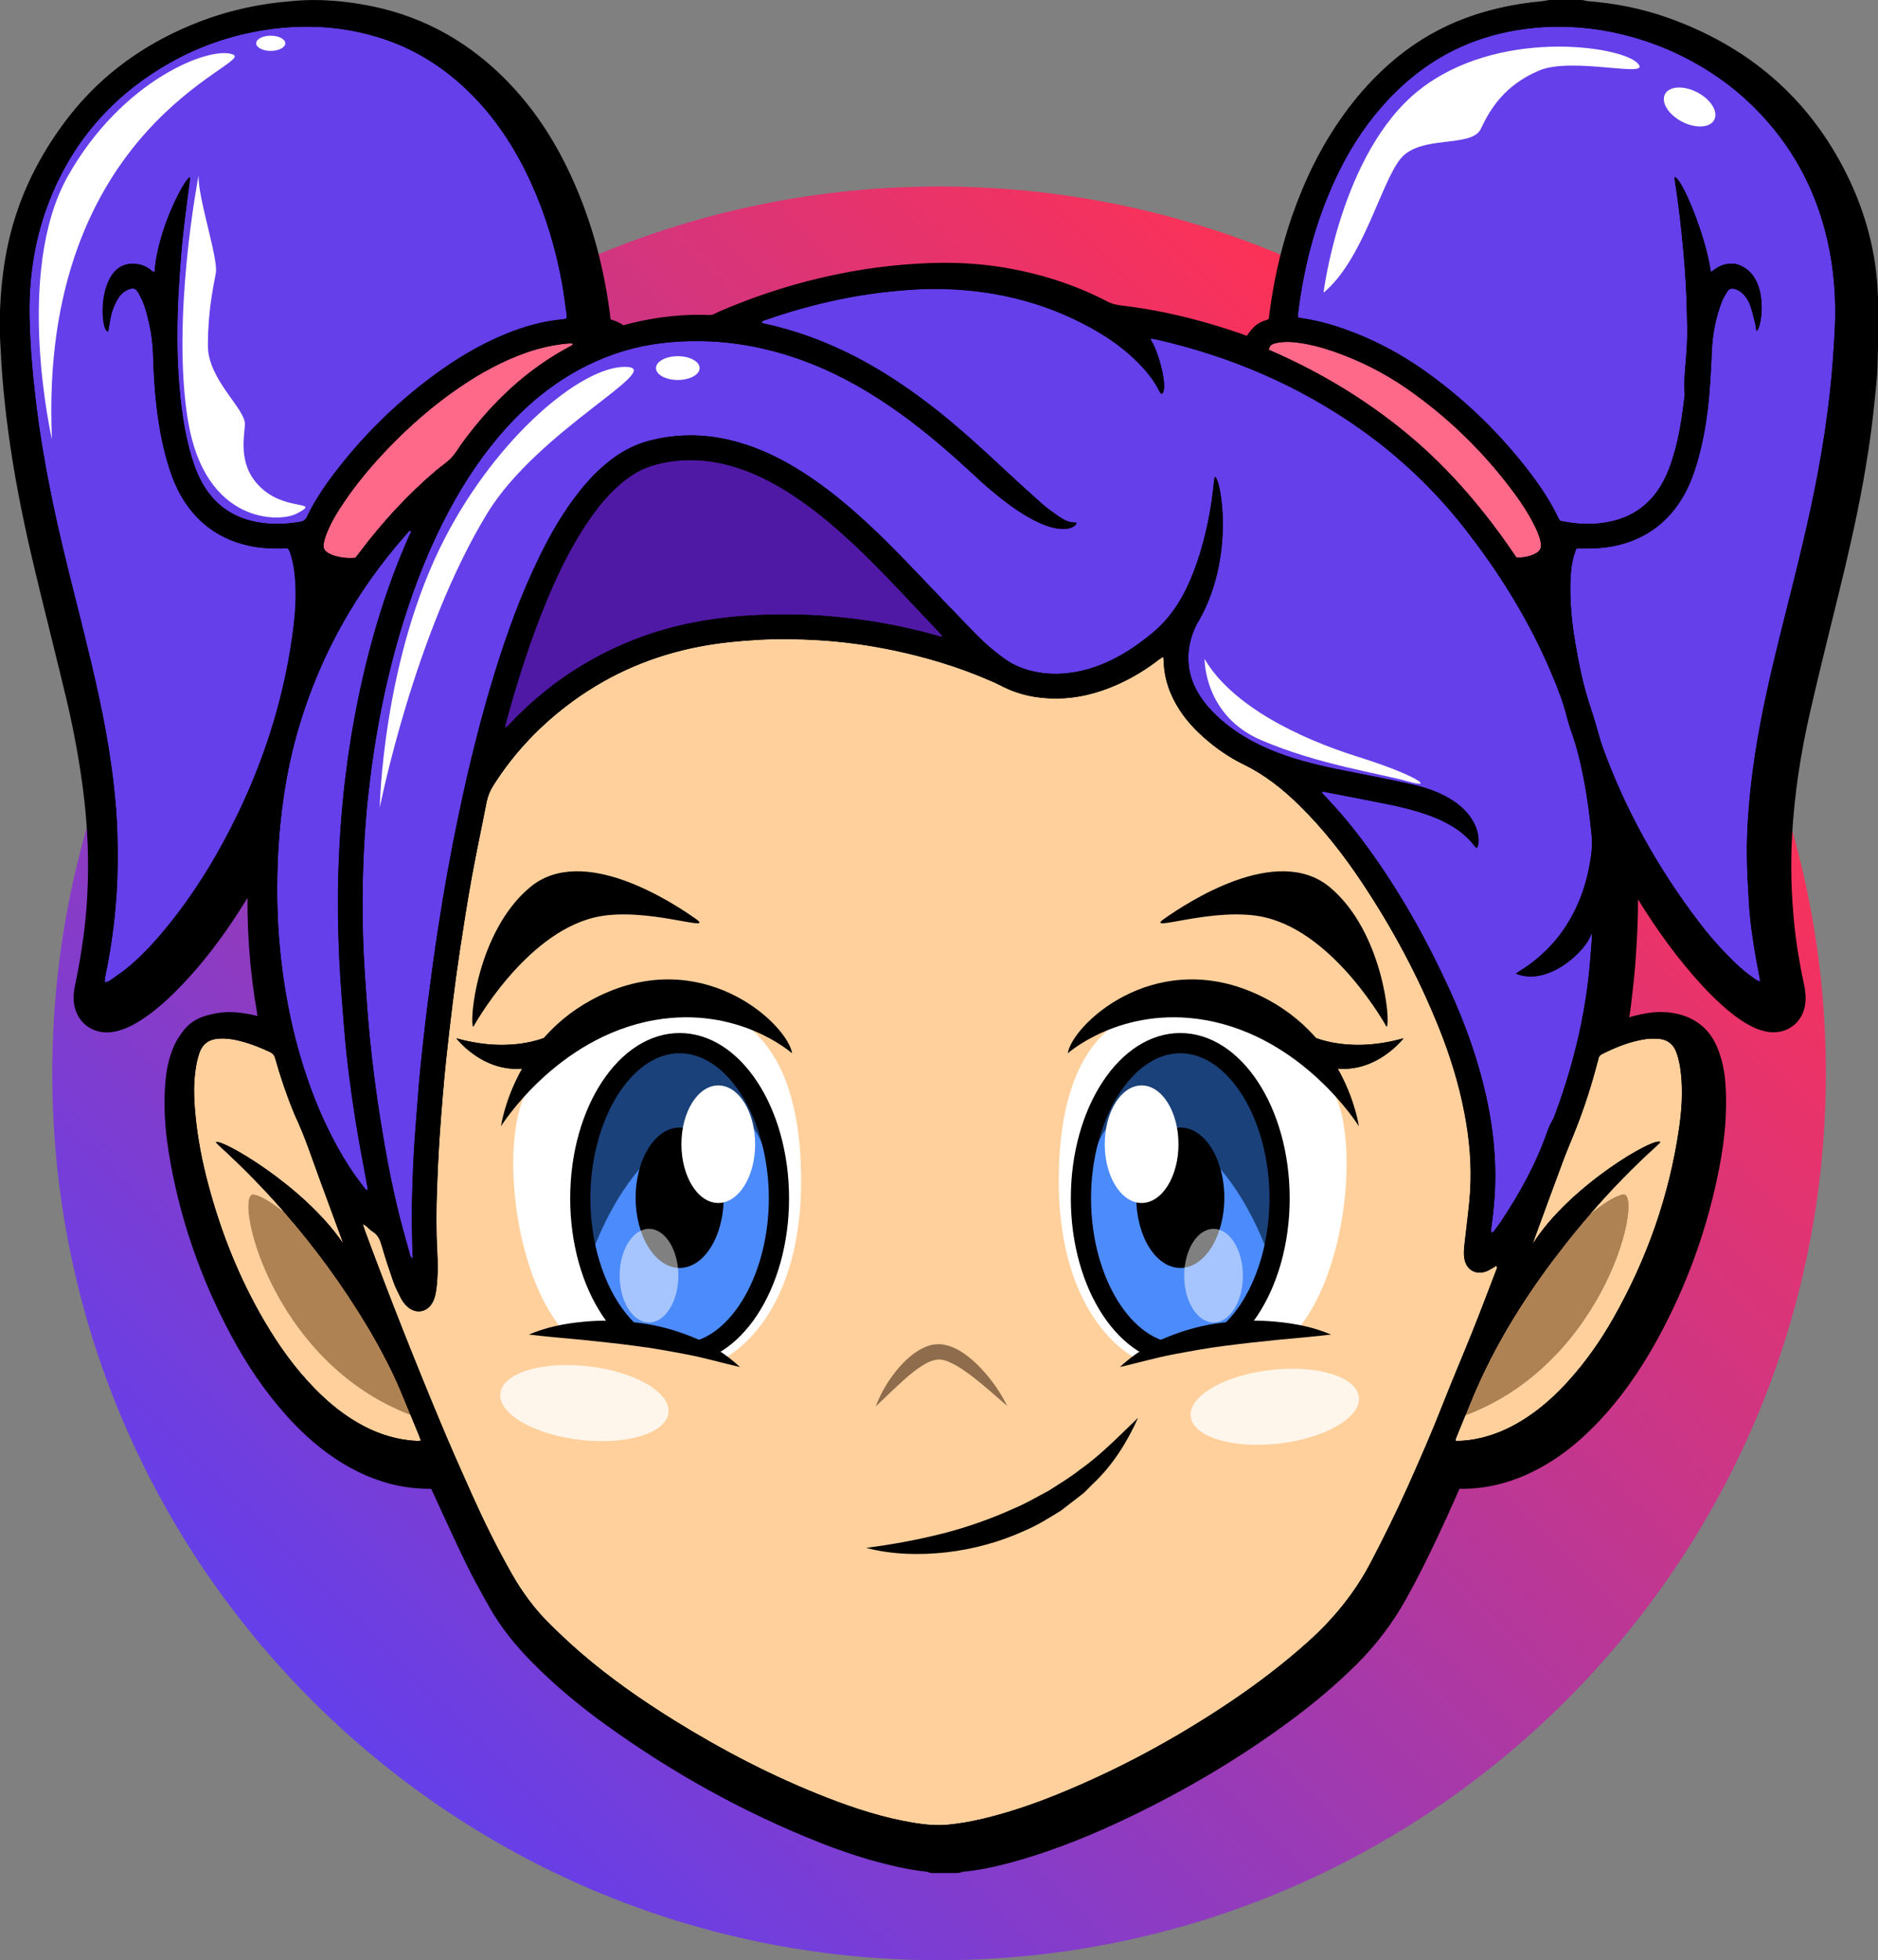 <?xml version="1.0" encoding="UTF-8"?>
<!-- Created with Inkscape (http://www.inkscape.org/) -->
<svg width="76.862mm" height="80.224mm" version="1.1" viewBox="0 0 76.862 80.224" xmlns="http://www.w3.org/2000/svg">
    <rect x="0" y="0" width="76.862" height="80.224" fill="#808080" stroke="none"/>
    <defs>
        <linearGradient id="linearGradient33" x2="1"
                        gradientTransform="matrix(-50.522 50.522 -50.522 -50.522 58.817 95.477)"
                        gradientUnits="userSpaceOnUse">
            <stop stop-color="#ff3154" offset="0"/>
            <stop stop-color="#643fea" offset="1"/>
        </linearGradient>
        <clipPath id="clipPath59">
            <path d="m132.78 460.6h215.01v-214.29h-215.01z"/>
        </clipPath>
        <clipPath id="clipPath131">
            <path d="m132.78 460.6h215.01v-214.29h-215.01z"/>
        </clipPath>
        <clipPath id="clipPath203">
            <path d="m233.75 304.94h15.25v-7.229h-15.25z"/>
        </clipPath>
        <clipPath id="clipPath247">
            <path d="m204.06 318.32h6.806v-10.856h-6.806z"/>
        </clipPath>
        <clipPath id="clipPath311">
            <path d="m269.52 318.32h6.807v-10.856h-6.807z"/>
        </clipPath>
        <clipPath id="clipPath383">
            <path d="m270.26 302.1h19.522v-8.828h-19.522z"/>
        </clipPath>
        <clipPath id="clipPath399">
            <path d="m190.21 302.53h19.523v-8.828h-19.523z"/>
        </clipPath>
    </defs>
    <g transform="translate(-55.072 -73.575)">
        <g transform="translate(59.331 -2.618)">
            <path d="m-2.119 120.12c0 20.044 16.248 36.294 36.294 36.294s36.294-16.248 36.294-36.294c0-20.046-16.249-36.294-36.294-36.294s-36.294 16.249-36.294 36.294"
                  fill="url(#linearGradient33)" stroke-width=".353"/>
            <g transform="matrix(.353 0 0 -.353 10.546 76.882)">
                <path d="m0 0c5.901-1.034 10.974-3.687 15.255-7.87 2.999-2.928 5.347-6.323 7.189-10.073 2.723-5.54 4.313-11.408 5.016-17.528 0.031-0.263 0.079-0.523 0.116-0.768 0.491-0.131 0.949-0.203 1.363-0.377s0.784-0.45 1.186-0.69c0.096 0.021 0.202 0.037 0.304 0.067 2.962 0.88 5.989 1.297 9.079 1.263 0.511-5e-3 1.039-0.079 1.528 0.025 0.489 0.103 0.937 0.393 1.406 0.594 7.548 3.225 15.4 5.115 23.622 5.382 2.725 0.088 5.432-0.048 8.125-0.495 4.092-0.679 7.998-1.921 11.678-3.841 0.59-0.307 1.191-0.453 1.834-0.541 1.306-0.178 2.613-0.352 3.908-0.592 3.764-0.698 7.433-1.745 11.027-3.061 0.196-0.072 0.401-0.122 0.646-0.196 0.314 0.662 0.698 1.238 1.25 1.69 0.555 0.455 1.246 0.602 1.898 0.85 0.026 0.154 0.051 0.286 0.07 0.417 0.139 0.986 0.262 1.974 0.418 2.957 0.665 4.19 1.789 8.253 3.422 12.17 1.882 4.514 4.386 8.634 7.814 12.152 2.754 2.827 5.908 5.087 9.559 6.623 2.953 1.243 6.033 1.948 9.219 2.22 0.291 0.025 0.579 0.096 0.867 0.145h3.555c0.235-0.046 0.469-0.115 0.706-0.133 3.018-0.23 5.968-0.809 8.821-1.817 8.948-3.161 15.721-8.856 19.971-17.395 2.12-4.259 3.35-8.78 3.504-13.563 8e-3 -0.237 0.08-0.471 0.122-0.707v-4.687c-0.042-0.317-0.109-0.632-0.124-0.95-0.04-0.915-0.024-1.833-0.095-2.745-0.106-1.368-0.262-2.733-0.405-4.098-0.29-2.759-0.716-5.498-1.21-8.226-0.778-4.291-1.761-8.537-2.802-12.771-1.138-4.625-2.295-9.245-3.352-13.889-1.082-4.755-1.819-9.567-2.086-14.447-0.19-3.479-0.091-6.946 0.261-10.406 0.244-2.411 0.643-4.801 1.155-7.17 0.126-0.583 0.199-1.167 0.124-1.763-0.173-1.393-1.302-2.242-2.692-2.019-0.507 0.082-0.987 0.256-1.448 0.487-0.775 0.388-1.478 0.882-2.151 1.423-1.495 1.203-2.827 2.573-4.085 4.016-2.751 3.157-5.108 6.596-7.236 10.195-0.534 0.904-1.033 1.829-1.557 2.738-0.072 0.125-0.088 0.329-0.358 0.316 0.04-1.142 0.097-2.285 0.115-3.429 0.019-1.184 0.019-2.369-8e-3 -3.554-0.025-1.157-0.082-2.314-0.149-3.469-0.068-1.156-0.148-2.311-0.256-3.463-0.111-1.179-0.265-2.354-0.395-3.531-0.126-1.143-0.409-2.264-0.526-3.491 0.271 0.079 0.467 0.136 0.662 0.193 0.903 0.264 1.796 0.573 2.712 0.78 1.16 0.263 2.341 0.34 3.525 0.092 1.695-0.355 2.934-1.288 3.659-2.873 0.123-0.269 0.228-0.547 0.323-0.827 0.375-1.103 0.554-2.245 0.624-3.404 0.183-3.031-0.12-6.028-0.691-8.997-1.327-6.898-3.676-13.433-7.055-19.593-1.926-3.509-4.19-6.778-6.995-9.649-1.893-1.938-3.986-3.619-6.4-4.872-2.423-1.259-4.987-2.003-7.733-2.042-0.481-7e-3 -0.962-1e-3 -1.467-1e-3 -0.122-0.261-0.239-0.501-0.348-0.745-0.494-1.106-0.976-2.217-1.48-3.318-1.456-3.183-2.971-6.334-4.67-9.398-1.512-2.728-3.372-5.18-5.59-7.376-2.283-2.259-4.735-4.316-7.31-6.229-5.854-4.347-12.101-8.041-18.673-11.189-3.937-1.884-7.965-3.544-12.157-4.777-2.196-0.646-4.419-1.181-6.707-1.395-0.156-0.014-0.307-0.084-0.461-0.127h-2.746c-0.15 0.046-0.296 0.122-0.448 0.136-1.181 0.112-2.344 0.33-3.5 0.587-3.001 0.669-5.911 1.63-8.765 2.762-8.677 3.44-16.768 7.95-24.334 13.406-2.996 2.16-5.836 4.51-8.433 7.146-1.824 1.849-3.452 3.85-4.725 6.119-0.935 1.665-1.871 3.335-2.703 5.053-1.372 2.833-2.66 5.707-3.984 8.563-0.122 0.264-0.248 0.526-0.369 0.782-0.294 0-0.535 3e-3 -0.776-1e-3 -1.46-0.022-2.898 0.126-4.319 0.48-2.519 0.627-4.783 1.775-6.875 3.289-1.731 1.252-3.281 2.702-4.701 4.296-2.433 2.727-4.45 5.744-6.172 8.959-3.512 6.553-5.912 13.494-7.091 20.842-0.402 2.504-0.577 5.028-0.38 7.565 0.106 1.376 0.354 2.723 0.939 3.986 0.635 1.374 1.677 2.28 3.131 2.712 0.971 0.288 1.959 0.33 2.958 0.215 1.181-0.136 2.326-0.431 3.444-0.832 0.188-0.066 0.377-0.182 0.634-0.118-0.028 0.167-0.047 0.296-0.073 0.423-1.028 5.056-1.531 10.165-1.494 15.324 0.012 1.668 0.111 3.336 0.163 5.004 5e-3 0.139 0.089 0.317-0.137 0.428-0.129-0.238-0.258-0.469-0.382-0.702-1.009-1.903-2.082-3.77-3.251-5.58-1.874-2.901-3.932-5.661-6.31-8.172-1.279-1.351-2.627-2.627-4.158-3.697-0.686-0.479-1.4-0.909-2.187-1.204-0.506-0.19-1.026-0.327-1.574-0.307-1.141 0.042-1.968 0.745-2.244 1.857-0.169 0.681-0.057 1.342 0.083 1.999 0.395 1.87 0.716 3.752 0.969 5.647 0.357 2.673 0.53 5.359 0.545 8.052 0.022 3.614-0.271 7.209-0.791 10.783-0.462 3.171-1.068 6.316-1.813 9.431-1.009 4.213-2.068 8.413-3.097 12.621-1.163 4.758-2.236 9.535-3.021 14.373-0.716 4.415-1.231 8.85-1.428 13.32-0.275 3.966 0.183 7.613 0.332 8.705 0.504 3.706 1.554 7.254 3.217 10.605 4.103 8.271 10.578 13.914 19.166 17.181 3.11 1.183 6.338 1.864 9.655 2.123 3.659 0.391 7.073-0.213 8.079-0.389"/>
                <path d="m0 0c5.901-1.034 10.974-3.687 15.255-7.87 2.999-2.928 5.347-6.323 7.189-10.073 2.723-5.54 4.313-11.408 5.016-17.528 0.031-0.263 0.079-0.523 0.116-0.768 0.491-0.131 0.949-0.203 1.363-0.377s0.784-0.45 1.186-0.69c0.096 0.021 0.202 0.037 0.304 0.067 2.962 0.88 5.989 1.297 9.079 1.263 0.511-5e-3 1.039-0.079 1.528 0.025 0.489 0.103 0.937 0.393 1.406 0.594 7.548 3.225 15.4 5.115 23.622 5.382 2.725 0.088 5.432-0.048 8.125-0.495 4.092-0.679 7.998-1.921 11.678-3.841 0.59-0.307 1.191-0.453 1.834-0.541 1.306-0.178 2.613-0.352 3.908-0.592 3.764-0.698 7.433-1.745 11.027-3.061 0.196-0.072 0.401-0.122 0.646-0.196 0.314 0.662 0.698 1.238 1.25 1.69 0.555 0.455 1.246 0.602 1.898 0.85 0.026 0.154 0.051 0.286 0.07 0.417 0.139 0.986 0.262 1.974 0.418 2.957 0.665 4.19 1.789 8.253 3.422 12.17 1.882 4.514 4.386 8.634 7.814 12.152 2.754 2.827 5.908 5.087 9.559 6.623 2.953 1.243 6.033 1.948 9.219 2.22 0.291 0.025 0.579 0.096 0.867 0.145h3.555c0.235-0.046 0.469-0.115 0.706-0.133 3.018-0.23 5.968-0.809 8.821-1.817 8.948-3.161 15.721-8.856 19.971-17.395 2.12-4.259 3.35-8.78 3.504-13.563 8e-3 -0.237 0.08-0.471 0.122-0.707v-4.687c-0.042-0.317-0.109-0.632-0.124-0.95-0.04-0.915-0.024-1.833-0.095-2.745-0.106-1.368-0.262-2.733-0.405-4.098-0.29-2.759-0.716-5.498-1.21-8.226-0.778-4.291-1.761-8.537-2.802-12.771-1.138-4.625-2.295-9.245-3.352-13.889-1.082-4.755-1.819-9.567-2.086-14.447-0.19-3.479-0.091-6.946 0.261-10.406 0.244-2.411 0.643-4.801 1.155-7.17 0.126-0.583 0.199-1.167 0.124-1.763-0.173-1.393-1.302-2.242-2.692-2.019-0.507 0.082-0.987 0.256-1.448 0.487-0.775 0.388-1.478 0.882-2.151 1.423-1.495 1.203-2.827 2.573-4.085 4.016-2.751 3.157-5.108 6.596-7.236 10.195-0.534 0.904-1.033 1.829-1.557 2.738-0.072 0.125-0.088 0.329-0.358 0.316 0.04-1.142 0.097-2.285 0.115-3.429 0.019-1.184 0.019-2.369-8e-3 -3.554-0.025-1.157-0.082-2.314-0.149-3.469-0.068-1.156-0.148-2.311-0.256-3.463-0.111-1.179-0.265-2.354-0.395-3.531-0.126-1.143-0.409-2.264-0.526-3.491 0.271 0.079 0.467 0.136 0.662 0.193 0.903 0.264 1.796 0.573 2.712 0.78 1.16 0.263 2.341 0.34 3.525 0.092 1.695-0.355 2.934-1.288 3.659-2.873 0.123-0.269 0.228-0.547 0.323-0.827 0.375-1.103 0.554-2.245 0.624-3.404 0.183-3.031-0.12-6.028-0.691-8.997-1.327-6.898-3.676-13.433-7.055-19.593-1.926-3.509-4.19-6.778-6.995-9.649-1.893-1.938-3.986-3.619-6.4-4.872-2.423-1.259-4.987-2.003-7.733-2.042-0.481-7e-3 -0.962-1e-3 -1.467-1e-3 -0.122-0.261-0.239-0.501-0.348-0.745-0.494-1.106-0.976-2.217-1.48-3.318-1.456-3.183-2.971-6.334-4.67-9.398-1.512-2.728-3.372-5.18-5.59-7.376-2.283-2.259-4.735-4.316-7.31-6.229-5.854-4.347-12.101-8.041-18.673-11.189-3.937-1.884-7.965-3.544-12.157-4.777-2.196-0.646-4.419-1.181-6.707-1.395-0.156-0.014-0.307-0.084-0.461-0.127h-2.746c-0.15 0.046-0.296 0.122-0.448 0.136-1.181 0.112-2.344 0.33-3.5 0.587-3.001 0.669-5.911 1.63-8.765 2.762-8.677 3.44-16.768 7.95-24.334 13.406-2.996 2.16-5.836 4.51-8.433 7.146-1.824 1.849-3.452 3.85-4.725 6.119-0.935 1.665-1.871 3.335-2.703 5.053-1.372 2.833-2.66 5.707-3.984 8.563-0.122 0.264-0.248 0.526-0.369 0.782-0.294 0-0.535 3e-3 -0.776-1e-3 -1.46-0.022-2.898 0.126-4.319 0.48-2.519 0.627-4.783 1.775-6.875 3.289-1.731 1.252-3.281 2.702-4.701 4.296-2.433 2.727-4.45 5.744-6.172 8.959-3.512 6.553-5.912 13.494-7.091 20.842-0.402 2.504-0.577 5.028-0.38 7.565 0.106 1.376 0.354 2.723 0.939 3.986 0.635 1.374 1.677 2.28 3.131 2.712 0.971 0.288 1.959 0.33 2.958 0.215 1.181-0.136 2.326-0.431 3.444-0.832 0.188-0.066 0.377-0.182 0.634-0.118-0.028 0.167-0.047 0.296-0.073 0.423-1.028 5.056-1.531 10.165-1.494 15.324 0.012 1.668 0.111 3.336 0.163 5.004 5e-3 0.139 0.089 0.317-0.137 0.428-0.129-0.238-0.258-0.469-0.382-0.702-1.009-1.903-2.082-3.77-3.251-5.58-1.874-2.901-3.932-5.661-6.31-8.172-1.279-1.351-2.627-2.627-4.158-3.697-0.686-0.479-1.4-0.909-2.187-1.204-0.506-0.19-1.026-0.327-1.574-0.307-1.141 0.042-1.968 0.745-2.244 1.857-0.169 0.681-0.057 1.342 0.083 1.999 0.395 1.87 0.716 3.752 0.969 5.647 0.357 2.673 0.53 5.359 0.545 8.052 0.022 3.614-0.271 7.209-0.791 10.783-0.462 3.171-1.068 6.316-1.813 9.431-1.009 4.213-2.068 8.413-3.097 12.621-1.163 4.758-2.236 9.535-3.021 14.373-0.716 4.415-1.231 8.85-1.428 13.32-0.275 3.966 0.183 7.613 0.332 8.705 0.504 3.706 1.554 7.254 3.217 10.605 4.103 8.271 10.578 13.914 19.166 17.181 3.11 1.183 6.338 1.864 9.655 2.123 3.659 0.391 7.073-0.213 8.079-0.389z"
                      fill="none" stroke="#000" stroke-linecap="round" stroke-linejoin="round" stroke-width="2.862"/>
            </g>
            <g transform="matrix(.353 0 0 -.353 -50.933 238.85)" clip-path="url(#clipPath59)">
                <g transform="translate(178.72,299.4)">
                    <path d="m0 0c0.372-0.883 0.74-1.775 1.102-2.662-16.492 6.268-20.643 26.167-18.123 25.556 1.011-0.244 2.318-1.13 3.525-2.099 3.587-4.112 6.803-8.53 9.637-13.258 1.064-1.779 2.042-3.606 2.943-5.472 0.325-0.677 0.625-1.369 0.916-2.065"
                          fill="#af8254"/>
                </g>
                <g transform="translate(266.21,421.45)">
                    <path d="m0 0c8.578-1.946 16.526-5.319 23.725-10.405 4.603-3.258 8.644-7.108 12.122-11.55 4.069-5.2 7.518-10.767 10.08-16.864 0.682-1.612 1.317-3.239 1.741-4.942 0.158-0.625 0.353-1.245 0.568-1.856 0.649-1.832 1.088-3.716 1.446-5.62 0.391-2.066 0.653-4.145 0.863-6.24 0.129-1.273-0.052-2.523-0.295-3.769-0.373-1.913-0.998-3.74-1.914-5.467-1.34-2.523-3.201-4.575-5.577-6.163-0.334-0.225-0.672-0.444-1.001-0.659 3.678-1.56 8.224 2.605 8.797 4.709 9e-3 -0.296 0.033-0.472 0.019-0.644-0.124-1.503-0.215-3.01-0.386-4.509-0.401-3.482-1.093-6.907-2.047-10.28-0.573-2.023-1.231-4.017-1.98-5.978-0.091-0.243-0.253-0.463-0.368-0.701-0.128-0.268-0.257-0.535-0.353-0.811-1.307-3.798-3.234-7.271-5.452-10.596-0.239-0.358-0.506-0.701-0.763-1.04-0.062-0.081-0.11-0.2-0.291-0.157-0.077 0.3 0 0.615 0.038 0.92 0.267 1.976 0.424 3.96 0.41 5.959-0.024 2.672-0.324 5.319-0.854 7.938-0.954 4.719-2.552 9.227-4.566 13.592-2.662 5.787-5.772 11.316-9.55 16.459-1.498 2.042-3.106 3.993-4.871 5.815-0.091 0.091-0.167 0.196-0.249 0.291 0.024 0.048 0.053 0.091 0.077 0.134 0.367-0.067 0.735-0.139 1.102-0.21 2.19-0.425 4.384-0.849 6.574-1.288 1.608-0.325 3.196-0.73 4.742-1.298 0.887-0.324 1.741-0.715 2.552-1.202 0.978-0.591 1.842-1.307 2.553-2.209 0.1-0.124 0.205-0.238 0.305-0.353 0.549 0.248 0.978 5.672-7.857 7.48-2.099 0.463-4.213 0.878-6.326 1.293-2.667 0.52-5.329 1.069-7.905 1.951-2.7 0.926-5.205 2.195-7.39 4.056-0.802 0.682-1.541 1.431-2.166 2.28-0.926 1.255-1.565 2.628-1.722 4.203-0.167 1.66 0.195 3.21 0.935 4.685 4.632 7.633 2.738 17.184 2.089 17.107-0.023-0.138-0.062-0.291-0.081-0.443-0.31-3.23-0.93-6.393-1.975-9.466-0.458-1.35-1.011-2.666-1.698-3.921-0.93-1.693-2.108-3.168-3.621-4.394-1.474-1.192-3.01-2.266-4.723-3.077-1.517-0.72-3.101-1.236-4.771-1.436-1.898-0.234-3.768-0.081-5.567 0.601-0.682 0.253-1.316 0.606-1.913 1.031-1.278 0.906-2.452 1.941-3.54 3.063-2.123 2.18-4.217 4.384-6.316 6.588-2.266 2.38-4.556 4.737-7.008 6.927-2.371 2.123-4.866 4.088-7.609 5.71-2.333 1.379-4.781 2.467-7.428 3.087-3.149 0.744-6.297 0.72-9.427-0.115-1.446-0.386-2.762-1.054-3.974-1.922-1.569-1.126-2.891-2.5-4.079-4.007-1.808-2.295-3.263-4.809-4.546-7.429-2.114-4.312-3.755-8.811-5.172-13.391-1.688-5.452-3.043-10.991-4.217-16.582-0.906-4.318-1.693-8.664-2.361-13.024-0.444-2.872-0.835-5.754-1.203-8.64-0.338-2.667-0.639-5.343-0.906-8.024-0.224-2.276-0.367-4.561-0.553-6.841-0.234-2.901-0.33-5.806-0.401-8.716-0.038-1.45 0.014-2.905 0.038-4.36 9e-3 -0.592 0.038-1.184 0.062-1.837-0.239 0.104-0.272 0.276-0.315 0.433-0.439 1.614-0.906 3.211-1.307 4.833-0.883 3.583-1.55 7.209-2.128 10.849-0.491 3.11-0.906 6.235-1.216 9.37-0.239 2.437-0.406 4.88-0.573 7.327-0.262 3.898-0.338 7.8-0.229 11.707 0.086 3.121 0.277 6.241 0.625 9.346 0.74 6.703 2.009 13.301 3.998 19.755 1.398 4.509 3.12 8.883 5.348 13.053 1.851 3.454 4.007 6.698 6.645 9.613 2.739 3.02 5.873 5.534 9.556 7.323 2.71 1.321 5.563 2.17 8.554 2.514 5.901 0.682 11.593-0.186 17.103-2.342 3.783-1.479 7.26-3.516 10.548-5.888 2.953-2.132 5.696-4.513 8.367-6.984 9.394-8.845 12.208-5.992 11.96-5.591-0.754-0.043-1.378 0.267-1.956 0.663-0.691 0.472-1.373 0.954-1.998 1.503-1.455 1.283-2.887 2.59-4.304 3.912-2.423 2.261-4.861 4.503-7.442 6.583-2.313 1.856-4.723 3.574-7.27 5.096-4.098 2.442-8.449 4.264-13.12 5.29-0.124 0.024-0.243 0.062-0.372 0.09 0.034 0.301 0.272 0.282 0.43 0.339 1.798 0.635 3.626 1.193 5.476 1.665 2.848 0.735 5.725 1.279 8.645 1.598 2.171 0.234 4.346 0.387 6.531 0.33 6.445-0.177 12.499-1.761 18.061-5.076 1.646-0.983 3.168-2.138 4.518-3.507 0.974-0.982 1.823-2.051 2.443-3.291 0.038-0.072 0.081-0.139 0.129-0.206 0.014-0.019 0.043-0.028 0.114-0.076 0.83 0.277-0.205 4.642-1.245 6.273-9e-3 0.015 5e-3 0.053 0.01 0.115 0.181-0.019 0.372-0.019 0.548-0.062"
                          fill="#643fea"/>
                </g>
                <g transform="translate(219.12,406.04)">
                    <path d="m0 0c1.984-0.797 3.826-1.851 5.586-3.053 2.567-1.751 4.9-3.783 7.142-5.921 2.299-2.199 4.475-4.513 6.65-6.831 0.845-0.902 1.703-1.799 2.553-2.695 0.143-0.153 0.276-0.32 0.419-0.478-0.2-0.162-0.343-0.028-0.481 0.01-2.204 0.615-4.428 1.131-6.684 1.522-2.018 0.343-4.046 0.596-6.087 0.763-2.739 0.224-5.487 0.239-8.23 0.119-4.923-0.224-9.727-1.059-14.336-2.881-5.443-2.152-10.171-5.358-14.197-9.599-0.186-0.195-0.382-0.372-0.578-0.558-0.014-0.014-0.047-5e-3 -0.109-0.014 0.014 0.114 0.024 0.215 0.047 0.315 1.36 5.018 2.92 9.966 4.938 14.76 1.202 2.857 2.562 5.634 4.256 8.244 0.878 1.355 1.851 2.648 2.972 3.816 0.782 0.821 1.641 1.551 2.59 2.176 1.36 0.896 2.877 1.316 4.461 1.545 3.149 0.453 6.163-0.071 9.088-1.24"
                          fill="#5019a5"/>
                </g>
                <g transform="translate(305.69,314.03)">
                    <path d="m0 0c0.196-0.21 0.048-0.377-0.014-0.54-0.906-2.356-1.798-4.728-2.738-7.074-1.107-2.772-2.295-5.515-3.383-8.296-1.283-3.287-2.695-6.518-4.136-9.733-1.336-2.972-2.776-5.891-4.289-8.778-1.827-3.477-4.255-6.459-7.161-9.083-2.848-2.561-5.886-4.881-9.059-7.017-6.364-4.28-13.072-7.916-20.185-10.792-2.771-1.121-5.596-2.084-8.511-2.777-1.312-0.314-2.633-0.553-3.973-0.686-1.374-0.139-2.739-0.02-4.103 0.21-3.44 0.567-6.741 1.631-9.98 2.89-6.24 2.424-12.156 5.501-17.838 9.031-3.755 2.338-7.37 4.867-10.724 7.752-1.226 1.055-2.4 2.166-3.554 3.297-1.78 1.742-3.249 3.726-4.48 5.897-1.665 2.928-3.158 5.944-4.537 9.012-1.288 2.872-2.566 5.752-3.778 8.659-3.035 7.279-5.935 14.607-8.668 22.007-0.091 0.243-0.167 0.491-0.291 0.858 0.195-0.109 0.286-0.144 0.357-0.205 0.268-0.225 0.506-0.496 0.797-0.678 0.592-0.372 0.835-0.911 1.021-1.564 0.405-1.422 0.873-2.825 1.359-4.222 0.22-0.63 0.535-1.231 0.835-1.837 0.215-0.435 0.506-0.825 0.883-1.141 0.959-0.796 2.209-0.562 2.815 0.526 0.295 0.524 0.405 1.106 0.477 1.698 0.176 1.422 0.167 2.848 0.09 4.274-0.133 2.476-0.114 4.953-0.019 7.428 0.067 1.751 0.143 3.502 0.253 5.248 0.115 1.827 0.267 3.65 0.415 5.477 0.115 1.34 0.234 2.681 0.377 4.016 0.239 2.195 0.482 4.39 0.759 6.579 0.257 2.085 0.539 4.165 0.854 6.24 0.429 2.796 0.858 5.587 1.364 8.368 0.53 2.91 1.155 5.806 1.717 8.711 0.139 0.702 0.401 1.327 0.778 1.928 2.452 3.873 5.567 7.117 9.265 9.808 4.379 3.182 9.245 5.253 14.555 6.283 2.28 0.444 4.58 0.663 6.888 0.801 2.319 0.134 4.633 0.096 6.942-0.043 2.881-0.171 5.734-0.553 8.558-1.14 3.879-0.806 7.667-1.932 11.307-3.516 0.42-0.181 0.844-0.357 1.25-0.572 2.066-1.107 4.289-1.555 6.612-1.532 2.376 0.02 4.632 0.592 6.803 1.537 1.789 0.777 3.444 1.774 4.985 2.967 0.105 0.081 0.215 0.153 0.33 0.229 0.019 0.014 0.047 0.014 0.186 0.057 0.019-0.19 0.033-0.314 0.038-0.443 0.057-2.104 0.744-4.003 1.894-5.749 0.777-1.179 1.726-2.204 2.781-3.135 1.397-1.235 2.924-2.299 4.604-3.115 2.428-1.178 4.503-2.828 6.416-4.703 2.743-2.687 5.105-5.692 7.232-8.879 3.564-5.343 6.593-10.977 8.988-16.945 1.279-3.182 2.29-6.441 2.944-9.808 0.591-3.025 0.863-6.078 0.672-9.16-0.1-1.637-0.334-3.264-0.51-4.895-0.072-0.644-0.162-1.283-0.2-1.927-0.024-0.372-5e-3 -0.759 0.076-1.121 0.267-1.188 1.321-1.751 2.471-1.341 0.253 0.086 0.487 0.234 0.721 0.363 0.162 0.09 0.31 0.195 0.462 0.296"
                          fill="#ffd09c"/>
                </g>
                <g transform="translate(303.81,294.06)">
                    <path d="m0 0c-0.916-0.205-1.846-0.334-2.781-0.319-0.019 0.081-0.058 0.143-0.043 0.181 0.386 0.925 0.758 1.856 1.135 2.782 16.578 6.225 20.748 26.205 18.224 25.593-1.097-0.266-2.538-1.278-3.821-2.341 2.432 2.824 5.023 5.5 7.8 8 0.138 0.124 0.262 0.257 0.415 0.415-0.53 0.777-10.644-5.124-14.794-11.774 0.086 0.253 0.162 0.506 0.253 0.754 1.088 2.957 2.161 5.915 3.263 8.863 0.491 1.312 1.054 2.596 1.56 3.898 0.959 2.457 1.76 4.971 2.423 7.528 0.034 0.129 0.091 0.253 0.105 0.387 0.038 0.267 0.181 0.434 0.42 0.548 1.593 0.802 3.239 1.465 5.014 1.732 0.501 0.076 1.021 0.076 1.527 0.043 0.968-0.072 1.665-0.554 2.032-1.479 0.325-0.835 0.477-1.708 0.573-2.595 0.224-2.104 0.081-4.203-0.22-6.283-1.14-7.838-3.731-15.185-7.647-22.069-1.479-2.605-3.197-5.048-5.215-7.27-1.416-1.561-2.962-2.978-4.718-4.147-1.693-1.13-3.511-1.994-5.505-2.447"
                          fill="#ffd09c"/>
                </g>
                <g transform="translate(335.16,425.32)">
                    <path d="m0 0c0.205-0.61 0.363-1.235 0.515-1.865 0.086-0.334 0.12-0.687 0.177-1.021 0.582-0.138 1.798 6.645-2.361 7.747-0.864 0.124-1.661-0.052-2.381-0.558-0.172-0.119-0.339-0.243-0.525-0.377-0.644 4.547-3.549 11.216-4.208 10.992 0.01-0.119 5e-3 -0.253 0.024-0.377 0.42-2.714 0.744-5.443 0.988-8.177 0.224-2.519 0.386-5.047 0.419-7.58 5e-3 -0.401 0.024-0.806 0.029-1.212 0.029-1.345-0.062-2.686-0.172-4.031-0.105-1.203-0.214-2.41-0.124-3.621 0.024-0.372-0.067-0.749-0.11-1.126-0.276-2.357-0.686-4.685-1.44-6.941-0.32-0.95-0.706-1.861-1.226-2.72-1.364-2.242-3.339-3.606-5.897-4.145-1.932-0.401-3.85-0.315-5.768 0.1-0.076 0.129-0.157 0.238-0.214 0.358-0.868 1.831-1.985 3.515-3.206 5.128-3.444 4.537-7.48 8.473-12.113 11.783-3.396 2.429-7.089 4.285-11.091 5.492-1.088 0.324-2.19 0.558-3.306 0.725-0.134 0.019-0.263 0.043-0.434 0.076-0.01 0.143-0.039 0.277-0.024 0.401 0.672 5.538 2.07 10.882 4.474 15.939 1.355 2.857 3.016 5.529 5.091 7.924 2.791 3.225 6.073 5.786 10.037 7.423 2.534 1.044 5.167 1.645 7.891 1.903 9.131 0.859 18.82-2.686 25.385-9.217 4.312-4.289 7.117-9.417 8.482-15.337 0.792-3.431 1.049-6.908 0.873-10.424-0.124-2.452-0.301-4.895-0.568-7.328-0.334-3.024-0.792-6.03-1.345-9.021-1.055-5.696-2.472-11.302-3.884-16.912-0.997-3.969-1.975-7.939-2.747-11.956-0.525-2.723-0.954-5.462-1.241-8.224-0.257-2.438-0.415-4.885-0.405-7.333 5e-3 -1.855 0.119-3.711 0.229-5.567 0.129-2.261 0.458-4.499 0.854-6.727 0.119-0.687 0.262-1.373 0.391-2.06 0.024-0.129 0.033-0.258 0.057-0.42-0.358 0.033-0.577 0.243-0.811 0.41-1.087 0.754-2.046 1.66-2.967 2.605-1.188 1.216-2.295 2.5-3.321 3.854-4.727 6.212-8.501 12.953-11.163 20.3-0.291 0.806-0.491 1.65-0.739 2.471-0.21 0.696-0.411 1.397-0.645 2.084-0.858 2.505-1.369 5.091-1.808 7.691-0.367 2.18-0.577 4.374-0.539 6.588 0.019 1.083 0.1 2.157 0.377 3.201 0.081 0.311 0.2 0.606 0.315 0.95 0.267 5e-3 0.501 0.019 0.735 0.014 1.541-0.038 3.063 0.076 4.556 0.492 2.934 0.82 5.2 2.518 6.831 5.085 0.892 1.397 1.47 2.929 1.928 4.513 0.553 1.918 0.92 3.874 1.168 5.854 0.287 2.323 0.392 4.66 0.497 7.003 0.085 1.942 0.462 3.85 1.164 5.672 0.157 0.42 0.415 0.811 0.653 1.198 0.177 0.286 0.458 0.348 0.778 0.276 0.41-0.095 0.74-0.31 1.031-0.606 0.386-0.391 0.658-0.858 0.834-1.369"
                          fill="#643fea"/>
                </g>
                <g transform="translate(311.28,390.99)">
                    <path d="m 0,0 c -0.472,0.768 -0.94,1.546 -1.407,2.314 0.501,0.305 1.002,0.467 1.541,0.501 V 0.014 C 0.086,0.01 0.01,-0.014 0,0"/>
                </g>
                <g transform="translate(197.92,423.86)">
                    <path d="m0 0c-0.148-0.033-0.272-0.076-0.401-0.09-2.328-0.201-4.546-0.835-6.698-1.718-3.005-1.231-5.773-2.896-8.372-4.828-4.442-3.292-8.335-7.141-11.66-11.564-1.135-1.508-2.166-3.082-2.977-4.79-0.171-0.353-0.396-0.515-0.782-0.582-1.961-0.334-3.907-0.362-5.844 0.158-2.324 0.625-4.089 1.984-5.334 4.036-0.649 1.068-1.087 2.223-1.436 3.411-0.567 1.918-0.92 3.874-1.168 5.853-0.096 0.778-0.454 3.826-0.463 7.653-0.01 2.447 0.076 4.899 0.253 7.341 0.114 1.532 0.214 3.063 0.381 4.59 0.21 1.951 0.477 3.898 0.721 5.849 0.043 0.343 0.086 0.687 0.133 1.035-0.458 0.258-3.84-6.054-4.117-10.935-0.277-0.033-0.372 0.158-0.515 0.268-0.835 0.605-1.751 0.782-2.758 0.582-3.401-0.826-3.062-7.814-2.118-7.79 0.086 0.486 0.157 0.93 0.239 1.373 0.128 0.687 0.319 1.365 0.648 1.99 0.148 0.281 0.306 0.572 0.516 0.811 0.21 0.238 0.462 0.472 0.744 0.61 0.83 0.406 1.083 0.196 1.403-0.386 0.281-0.515 0.539-1.059 0.71-1.622 0.544-1.756 0.883-3.554 0.94-5.391 0.058-1.97 0.158-3.931 0.382-5.882 0.32-2.791 0.83-5.534 1.784-8.187 0.458-1.274 1.064-2.471 1.861-3.568 1.903-2.614 4.484-4.122 7.647-4.685 1.093-0.195 2.19-0.229 3.297-0.205 0.214 5e-3 0.429 5e-3 0.644 5e-3 0.248-0.291 0.319-0.639 0.42-0.968 0.295-1.012 0.41-2.057 0.467-3.106 0.091-1.618 0-3.235-0.195-4.838-0.916-7.604-3.116-14.836-6.422-21.735-2.209-4.604-4.828-8.954-8.034-12.938-1.421-1.765-2.929-3.449-4.67-4.909-0.616-0.515-1.284-0.973-1.942-1.441-0.239-0.171-0.491-0.329-0.84-0.381 0.015 0.21 0 0.4 0.039 0.577 0.453 2.104 0.791 4.231 1.039 6.369 0.268 2.328 0.415 4.666 0.425 7.013 0.014 2.261-0.038 4.522-0.239 6.779-0.252 2.896-0.653 5.772-1.183 8.634-0.915 4.981-2.16 9.885-3.391 14.789-1.04 4.123-2.061 8.249-2.905 12.418-0.707 3.483-1.303 6.98-1.732 10.51-0.396 3.263-0.687 6.536-0.764 9.819-0.109 4.426 0.487 8.758 2.004 12.933 2.715 7.446 7.595 13.057 14.503 16.902 3.349 1.86 6.931 3.072 10.715 3.669 4.646 0.729 9.226 0.467 13.715-1.002 4.132-1.355 7.633-3.697 10.634-6.812 2.796-2.901 4.914-6.26 6.574-9.914 1.67-3.668 2.815-7.504 3.554-11.459 0.229-1.245 0.382-2.5 0.563-3.755 0.024-0.152 5e-3 -0.31 5e-3 -0.496"
                          fill="#643fea"/>
                </g>
                <g transform="translate(173.43,396.12)">
                    <path d="m0 0c-0.826-0.09-1.598 5e-3 -2.357 0.215-0.257 0.067-0.51 0.176-0.739 0.305-0.515 0.286-0.687 0.63-0.563 1.212 0.086 0.42 0.224 0.83 0.386 1.226 0.511 1.254 1.217 2.399 1.975 3.516 1.498 2.214 3.215 4.251 5.062 6.173 2.543 2.652 5.3 5.057 8.339 7.127 2.457 1.675 5.047 3.092 7.867 4.06 1.508 0.52 3.058 0.854 4.642 1.002 0.186 0.019 0.377 5e-3 0.563 5e-3 0.042-0.186-0.096-0.229-0.21-0.291-5.086-2.676-9.117-6.536-12.5-11.125-0.448-0.606-0.82-1.279-1.33-1.827-0.487-0.525-1.121-0.921-1.675-1.389-3.373-2.843-6.331-6.073-8.983-9.589-0.162-0.21-0.325-0.424-0.477-0.62"
                          fill="#ff6989"/>
                </g>
                <g transform="translate(171.41,393.33)">
                    <path d="m0 0c-0.052-0.172-0.062-0.258-0.1-0.32-0.615-1.002-1.236-2.003-1.856-3.005-9e-3 -0.014-0.047-0.014-0.071-0.019-0.019 5e-3 -0.053 9e-3 -0.062 0.024-0.019 0.019-0.024 0.047-0.024 0.076 0.019 0.801 0.052 1.608 0.062 2.409 5e-3 0.401-0.029 0.801-0.043 1.202 0 0.024 0.024 0.048 0.067 0.119 0.653-0.114 1.288-0.4 2.027-0.486"/>
                </g>
                <g transform="translate(320.35,322.3)">
                    <path d="m0 0c2.523 0.611-1.646-19.368-18.224-25.594 0.592 1.469 1.193 2.929 1.86 4.361 2.548 5.466 5.825 10.495 9.537 15.237 0.973 1.245 1.975 2.462 3.006 3.654 1.283 1.064 2.723 2.075 3.821 2.342"
                          fill="#af8254"/>
                </g>
                <g transform="translate(157.67,327.92)">
                    <path d="m0 0c2.677-2.442 5.195-5.014 7.547-7.719-1.207 0.969-2.514 1.856-3.525 2.099-2.519 0.611 1.631-19.287 18.124-25.556l0.93-2.262c0.091-0.219 0.167-0.438 0.272-0.715-0.224-0.014-0.377-0.038-0.53-0.029-2.156 0.115-4.179 0.721-6.087 1.718-2.118 1.111-3.955 2.59-5.625 4.288-2.299 2.338-4.193 4.982-5.849 7.796-2.967 5.047-5.109 10.429-6.597 16.082-0.654 2.471-1.145 4.98-1.412 7.528-0.186 1.793-0.291 3.597-0.053 5.395 0.096 0.75 0.239 1.489 0.492 2.205 0.386 1.064 1.164 1.565 2.271 1.622 0.982 0.057 1.927-0.124 2.862-0.391 1.04-0.291 2.032-0.707 3.01-1.16 0.348-0.157 0.529-0.386 0.629-0.758 0.611-2.176 1.341-4.318 2.205-6.408 9e-3 -0.023 0.014-0.052 0.028-0.076 1.193-2.504 2.042-5.147 3.001-7.747 0.792-2.142 1.579-4.289 2.367-6.435 0.09-0.248 0.171-0.498 0.262-0.746-4.594 6.775-14.384 12.309-14.751 11.703 0.138-0.138 0.277-0.295 0.429-0.434"
                          fill="#ffd09c"/>
                </g>
                <g transform="translate(179.83,399.29)">
                    <path d="m0 0c0.09-0.234-0.058-0.392-0.134-0.549-2.724-6.097-4.603-12.456-5.949-18.987-0.653-3.192-1.168-6.407-1.545-9.641-0.406-3.478-0.64-6.97-0.749-10.472-0.101-3.339-0.048-6.679 0.105-10.009 0.124-2.691 0.353-5.372 0.567-8.057 0.296-3.679 0.778-7.333 1.36-10.973 0.396-2.471 0.887-4.928 1.336-7.39 0.024-0.129 0.038-0.257 0.057-0.405-0.339 0.062-0.444 0.338-0.606 0.539-1.083 1.383-2.027 2.853-2.877 4.384-1.98 3.573-3.449 7.352-4.546 11.278-0.94 3.349-1.584 6.755-1.994 10.209-0.449 3.807-0.577 7.624-0.43 11.449 0.206 5.454 0.95 10.825 2.533 16.068 2.486 8.249 6.622 15.572 12.309 22.026 0.167 0.186 0.305 0.42 0.563 0.53"
                          fill="#643fea"/>
                </g>
                <g transform="translate(310.83,398.03)">
                    <path d="m0 0c0.167-0.792-0.01-1.149-0.73-1.488-0.539-0.258-1.231-0.396-2.051-0.396-3.569 5.31-7.643 10.161-12.566 14.259-4.9 4.074-10.305 7.309-16.149 9.833 0.072 0.491 0.387 0.672 0.768 0.758 0.74 0.167 1.489 0.191 2.247 0.105 1.479-0.167 2.91-0.525 4.313-1.002 3.077-1.049 5.959-2.49 8.63-4.336 4.866-3.373 9.045-7.462 12.556-12.228 0.83-1.125 1.594-2.304 2.223-3.558 0.315-0.625 0.611-1.26 0.759-1.947"
                          fill="#ff6989"/>
                </g>
                <g transform="translate(311.41,391.01)">
                    <path d="m0 0v2.801c-0.539-0.034-1.04-0.196-1.541-0.501 0.467-0.768 0.935-1.546 1.407-2.314 0.01-0.014 0.086 0.01 0.134 0.014m36.381 35.976v-4.685c-0.043-0.315-0.11-0.635-0.124-0.95-0.038-0.915-0.024-1.831-0.095-2.747-0.105-1.365-0.263-2.729-0.406-4.098-0.291-2.758-0.715-5.496-1.207-8.225-0.778-4.289-1.76-8.54-2.805-12.771-1.136-4.623-2.295-9.246-3.349-13.887-1.083-4.757-1.818-9.57-2.085-14.45-0.191-3.478-0.095-6.942 0.258-10.405 0.243-2.409 0.644-4.8 1.154-7.171 0.129-0.582 0.2-1.169 0.124-1.76-0.172-1.393-1.302-2.243-2.69-2.023-0.506 0.086-0.988 0.258-1.451 0.487-0.772 0.391-1.474 0.882-2.146 1.426-1.498 1.202-2.83 2.572-4.089 4.017-2.748 3.154-5.105 6.593-7.232 10.195-0.534 0.902-1.035 1.827-1.56 2.738-0.072 0.125-0.086 0.33-0.358 0.315 0.038-1.145 0.096-2.285 0.115-3.43 0.019-1.183 0.019-2.371-5e-3 -3.554-0.029-1.155-0.086-2.314-0.153-3.468-0.067-1.155-0.148-2.314-0.253-3.464-0.114-1.178-0.267-2.352-0.396-3.53-0.128-1.145-0.41-2.266-0.524-3.492 0.267 0.081 0.462 0.138 0.658 0.195 0.906 0.263 1.798 0.573 2.714 0.778 1.16 0.262 2.343 0.339 3.526 0.09 1.693-0.353 2.934-1.288 3.659-2.871 0.124-0.267 0.229-0.544 0.319-0.826 0.377-1.106 0.559-2.246 0.625-3.406 0.187-3.029-0.119-6.025-0.691-8.997-1.327-6.899-3.674-13.435-7.056-19.593-1.922-3.507-4.189-6.774-6.994-9.646-1.889-1.938-3.983-3.622-6.397-4.876-2.424-1.255-4.99-1.999-7.734-2.042-0.482-5e-3 -0.963 0-1.469 0-0.119-0.257-0.239-0.501-0.348-0.745-0.492-1.106-0.973-2.217-1.479-3.32-1.455-3.181-2.972-6.33-4.67-9.393-1.513-2.729-3.373-5.181-5.592-7.375-2.28-2.262-4.732-4.318-7.308-6.231-5.854-4.346-12.099-8.043-18.673-11.187-3.936-1.889-7.966-3.544-12.155-4.781-2.2-0.643-4.418-1.177-6.708-1.392-0.157-0.015-0.31-0.086-0.462-0.129h-2.744c-0.152 0.048-0.295 0.124-0.448 0.139-1.183 0.109-2.347 0.329-3.502 0.586-3.001 0.667-5.911 1.626-8.763 2.757-8.678 3.445-16.769 7.953-24.335 13.41-2.996 2.162-5.835 4.509-8.435 7.142-1.823 1.852-3.449 3.856-4.723 6.121-0.935 1.665-1.87 3.335-2.705 5.052-1.369 2.834-2.657 5.711-3.984 8.563-0.119 0.268-0.248 0.53-0.367 0.783-0.296 0-0.534 4e-3 -0.778 0-1.459-0.024-2.895 0.129-4.317 0.482-2.519 0.625-4.785 1.774-6.874 3.287-1.732 1.25-3.283 2.704-4.704 4.293-2.433 2.73-4.446 5.749-6.169 8.96-3.511 6.555-5.915 13.496-7.094 20.843-0.4 2.504-0.577 5.028-0.377 7.566 0.105 1.379 0.353 2.724 0.935 3.988 0.64 1.374 1.68 2.28 3.135 2.71 0.968 0.286 1.956 0.329 2.958 0.214 1.178-0.133 2.323-0.429 3.444-0.83 0.186-0.066 0.377-0.181 0.635-0.119-0.029 0.167-0.048 0.296-0.077 0.425-1.025 5.057-1.531 10.161-1.493 15.323 0.015 1.67 0.11 3.335 0.162 5.005 5e-3 0.138 0.091 0.315-0.133 0.424-0.134-0.233-0.263-0.467-0.387-0.701-1.006-1.904-2.08-3.769-3.249-5.577-1.875-2.901-3.931-5.663-6.311-8.172-1.279-1.355-2.624-2.629-4.155-3.698-0.687-0.481-1.403-0.911-2.19-1.207-0.506-0.186-1.026-0.324-1.574-0.305-1.141 0.043-1.966 0.744-2.243 1.856-0.167 0.682-0.057 1.341 0.081 1.999 0.396 1.87 0.721 3.755 0.974 5.648 0.353 2.672 0.529 5.358 0.543 8.053 0.02 3.612-0.272 7.209-0.792 10.782-0.462 3.172-1.068 6.316-1.812 9.431-1.007 4.213-2.071 8.411-3.096 12.619-1.164 4.761-2.238 9.537-3.02 14.374-0.72 4.417-1.236 8.85-1.431 13.319-0.272 3.97 0.186 7.615 0.334 8.707 0.501 3.707 1.555 7.256 3.215 10.605 4.103 8.272 10.577 13.916 19.168 17.179 3.106 1.183 6.336 1.865 9.651 2.123 3.659 0.391 7.075-0.21 8.082-0.386 5.901-1.036 10.972-3.688 15.257-7.872 2.995-2.929 5.342-6.321 7.189-10.071 2.719-5.543 4.313-11.411 5.014-17.527 0.029-0.263 0.076-0.525 0.115-0.768 0.491-0.134 0.949-0.206 1.364-0.377 0.415-0.177 0.782-0.454 1.188-0.692 0.095 0.019 0.2 0.038 0.3 0.067 2.962 0.882 5.992 1.297 9.079 1.264 0.51-5e-3 1.04-0.081 1.531 0.024 0.487 0.105 0.935 0.391 1.403 0.591 7.552 3.23 15.399 5.12 23.624 5.387 2.724 0.086 5.429-0.048 8.124-0.496 4.094-0.678 8.001-1.923 11.679-3.841 0.591-0.31 1.192-0.453 1.832-0.544 1.307-0.176 2.614-0.348 3.912-0.591 3.764-0.697 7.432-1.747 11.025-3.058 0.195-0.072 0.4-0.124 0.644-0.196 0.315 0.658 0.701 1.236 1.25 1.689 0.558 0.453 1.25 0.601 1.899 0.849 0.028 0.153 0.052 0.286 0.071 0.415 0.138 0.988 0.263 1.975 0.42 2.958 0.663 4.194 1.789 8.253 3.42 12.17 1.88 4.513 4.384 8.635 7.815 12.155 2.752 2.825 5.906 5.086 9.56 6.622 2.948 1.241 6.03 1.947 9.217 2.218 0.291 0.024 0.577 0.096 0.868 0.144h3.554c0.234-0.043 0.468-0.115 0.706-0.129 3.015-0.234 5.969-0.811 8.821-1.818 8.95-3.163 15.719-8.859 19.97-17.398 2.119-4.256 3.349-8.778 3.507-13.563 5e-3 -0.234 0.076-0.468 0.119-0.706m-180.95-87.976c1.097-3.926 2.566-7.705 4.546-11.278 0.85-1.531 1.794-3 2.877-4.384 0.162-0.2 0.267-0.477 0.606-0.539-0.019 0.148-0.033 0.277-0.057 0.406-0.449 2.461-0.94 4.918-1.336 7.389-0.582 3.64-1.064 7.295-1.36 10.973-0.214 2.685-0.443 5.367-0.567 8.058-0.153 3.329-0.206 6.669-0.105 10.008 0.109 3.502 0.343 6.994 0.749 10.472 0.377 3.234 0.892 6.45 1.545 9.641 1.346 6.531 3.225 12.891 5.949 18.987 0.076 0.158 0.224 0.315 0.134 0.549-0.258-0.11-0.396-0.344-0.563-0.53-5.686-6.454-9.823-13.777-12.309-22.025-1.583-5.244-2.327-10.615-2.533-16.068-0.147-3.826-0.019-7.643 0.43-11.45 0.41-3.454 1.054-6.86 1.994-10.209m128.64 71.393c4.923-4.098 8.997-8.95 12.566-14.26 0.82 0 1.512 0.139 2.051 0.396 0.72 0.339 0.897 0.697 0.73 1.489-0.148 0.687-0.444 1.321-0.759 1.946-0.629 1.255-1.393 2.433-2.223 3.559-3.511 4.766-7.69 8.854-12.556 12.227-2.672 1.847-5.553 3.287-8.63 4.337-1.403 0.477-2.834 0.835-4.313 1.002-0.758 0.085-1.507 0.062-2.247-0.105-0.381-0.086-0.696-0.267-0.768-0.759 5.844-2.523 11.249-5.758 16.149-9.832m-75.491-20.929c2.743 0.119 5.491 0.105 8.23-0.119 2.041-0.167 4.069-0.42 6.086-0.763 2.257-0.392 4.48-0.907 6.685-1.522 0.138-0.039 0.281-0.172 0.481-0.01-0.143 0.158-0.276 0.325-0.419 0.477-0.85 0.897-1.708 1.794-2.553 2.696-2.175 2.318-4.351 4.632-6.65 6.831-2.242 2.137-4.575 4.17-7.142 5.921-1.76 1.202-3.602 2.256-5.586 3.053-2.925 1.169-5.94 1.693-9.088 1.24-1.584-0.229-3.102-0.649-4.461-1.545-0.949-0.625-1.808-1.355-2.59-2.176-1.121-1.169-2.094-2.462-2.972-3.817-1.694-2.609-3.054-5.386-4.256-8.243-2.018-4.795-3.578-9.742-4.938-14.76-0.023-0.101-0.033-0.201-0.047-0.315 0.062 9e-3 0.095 0 0.109 0.014 0.196 0.186 0.392 0.363 0.578 0.558 4.026 4.241 8.754 7.447 14.197 9.599 4.609 1.822 9.413 2.657 14.336 2.881m96.534-69.518c-1.031-1.192-2.032-2.409-3.006-3.654-3.711-4.742-6.988-9.771-9.536-15.237-0.668-1.432-1.269-2.892-1.861-4.361-0.377-0.925-0.749-1.856-1.135-2.781-0.014-0.038 0.024-0.101 0.043-0.182 0.935-0.014 1.865 0.115 2.781 0.32 1.995 0.453 3.812 1.317 5.506 2.447 1.755 1.169 3.301 2.586 4.718 4.147 2.018 2.222 3.735 4.665 5.214 7.27 3.917 6.884 6.507 14.231 7.647 22.068 0.301 2.08 0.444 4.18 0.22 6.284-0.096 0.887-0.248 1.76-0.573 2.595-0.367 0.925-1.064 1.407-2.032 1.479-0.506 0.033-1.026 0.033-1.526-0.043-1.775-0.267-3.421-0.93-5.014-1.732-0.239-0.114-0.382-0.281-0.42-0.548-0.015-0.134-0.072-0.258-0.105-0.387-0.663-2.557-1.465-5.071-2.424-7.528-0.506-1.303-1.069-2.586-1.56-3.898-1.102-2.948-2.175-5.906-3.263-8.863-0.09-0.248-0.167-0.501-0.253-0.754 4.151 6.65 14.264 12.551 14.794 11.773-0.153-0.157-0.277-0.29-0.415-0.415-2.776-2.499-5.367-5.175-7.8-8m-59.514 80.252c0.248-0.401-2.566-3.254-11.96 5.591-2.671 2.471-5.414 4.852-8.368 6.984-3.287 2.372-6.764 4.409-10.547 5.888-5.511 2.156-11.202 3.024-17.103 2.342-2.992-0.344-5.844-1.193-8.554-2.514-3.683-1.789-6.817-4.303-9.556-7.323-2.638-2.915-4.794-6.159-6.645-9.613-2.228-4.17-3.95-8.544-5.348-13.053-1.989-6.454-3.258-13.052-3.998-19.755-0.348-3.105-0.539-6.225-0.625-9.346-0.109-3.907-0.033-7.809 0.229-11.707 0.167-2.447 0.334-4.89 0.573-7.327 0.31-3.135 0.725-6.26 1.216-9.37 0.578-3.64 1.245-7.266 2.128-10.849 0.401-1.622 0.868-3.219 1.307-4.833 0.043-0.157 0.076-0.329 0.315-0.433-0.024 0.653-0.053 1.245-0.062 1.837-0.024 1.455-0.077 2.91-0.038 4.36 0.071 2.91 0.167 5.815 0.4 8.716 0.186 2.28 0.329 4.565 0.554 6.841 0.267 2.681 0.567 5.357 0.906 8.024 0.368 2.886 0.759 5.768 1.202 8.64 0.668 4.36 1.456 8.706 2.362 13.024 1.174 5.591 2.529 11.13 4.217 16.582 1.417 4.58 3.058 9.079 5.171 13.391 1.284 2.62 2.739 5.134 4.547 7.429 1.188 1.507 2.51 2.881 4.079 4.007 1.212 0.868 2.528 1.536 3.974 1.922 3.129 0.835 6.278 0.859 9.427 0.115 2.647-0.62 5.095-1.708 7.428-3.087 2.743-1.622 5.238-3.587 7.609-5.71 2.452-2.19 4.742-4.547 7.008-6.927 2.099-2.204 4.193-4.408 6.316-6.588 1.088-1.122 2.261-2.157 3.54-3.063 0.596-0.425 1.231-0.778 1.913-1.031 1.799-0.682 3.669-0.835 5.567-0.601 1.67 0.2 3.254 0.716 4.771 1.436 1.713 0.811 3.249 1.885 4.723 3.077 1.513 1.226 2.691 2.701 3.621 4.394 0.687 1.255 1.24 2.571 1.698 3.921 1.045 3.073 1.665 6.236 1.975 9.466 0.019 0.152 0.057 0.305 0.081 0.443 0.649 0.077 2.543-9.474-2.089-17.107-0.74-1.474-1.102-3.025-0.935-4.685 0.157-1.575 0.796-2.948 1.722-4.203 0.625-0.849 1.364-1.598 2.166-2.28 2.185-1.861 4.69-3.13 7.39-4.056 2.576-0.882 5.238-1.431 7.905-1.951 2.113-0.415 4.227-0.83 6.326-1.293 8.835-1.808 8.405-7.232 7.857-7.48-0.1 0.115-0.205 0.229-0.306 0.353-0.71 0.902-1.574 1.618-2.552 2.209-0.811 0.487-1.665 0.878-2.552 1.202-1.546 0.568-3.134 0.973-4.742 1.298-2.19 0.439-4.385 0.863-6.574 1.288-0.368 0.071-0.735 0.143-1.102 0.21-0.024-0.043-0.053-0.086-0.077-0.134 0.081-0.095 0.158-0.2 0.248-0.291 1.766-1.822 3.373-3.773 4.871-5.815 3.779-5.143 6.889-10.672 9.551-16.459 2.013-4.365 3.612-8.873 4.566-13.592 0.529-2.619 0.83-5.266 0.854-7.938 0.014-1.999-0.143-3.983-0.41-5.959-0.039-0.305-0.115-0.62-0.039-0.92 0.182-0.043 0.229 0.076 0.291 0.157 0.258 0.339 0.525 0.682 0.764 1.04 2.218 3.325 4.145 6.798 5.452 10.596 0.096 0.276 0.225 0.543 0.353 0.811 0.115 0.238 0.277 0.458 0.368 0.701 0.749 1.961 1.407 3.955 1.979 5.978 0.955 3.373 1.646 6.798 2.047 10.28 0.172 1.499 0.263 3.006 0.387 4.509 0.014 0.172-0.01 0.348-0.019 0.644-0.573-2.104-5.119-6.269-8.797-4.709 0.329 0.215 0.667 0.434 1.001 0.659 2.376 1.588 4.236 3.64 5.577 6.163 0.916 1.727 1.541 3.554 1.913 5.467 0.244 1.246 0.425 2.496 0.296 3.769-0.21 2.095-0.472 4.174-0.864 6.24-0.357 1.904-0.796 3.788-1.445 5.62-0.215 0.611-0.41 1.231-0.568 1.856-0.424 1.703-1.059 3.33-1.741 4.942-2.562 6.097-6.011 11.664-10.08 16.864-3.478 4.442-7.519 8.292-12.123 11.55-7.198 5.086-15.147 8.459-23.724 10.405-0.176 0.043-0.367 0.043-0.548 0.062-5e-3 -0.062-0.02-0.1-0.01-0.115 1.04-1.631 2.075-5.996 1.245-6.273-0.071 0.048-0.1 0.057-0.114 0.076-0.048 0.067-0.091 0.134-0.129 0.206-0.62 1.24-1.47 2.309-2.443 3.291-1.35 1.369-2.872 2.524-4.518 3.507-5.562 3.315-11.616 4.899-18.061 5.076-2.185 0.057-4.361-0.096-6.532-0.329-2.919-0.32-5.796-0.864-8.644-1.599-1.851-0.472-3.678-1.03-5.477-1.665-0.157-0.057-0.396-0.038-0.429-0.339 0.129-0.028 0.248-0.066 0.372-0.09 4.671-1.026 9.022-2.848 13.119-5.29 2.548-1.522 4.957-3.24 7.271-5.096 2.581-2.08 5.019-4.322 7.442-6.583 1.417-1.322 2.848-2.629 4.304-3.912 0.625-0.549 1.307-1.031 1.998-1.503 0.578-0.396 1.202-0.706 1.956-0.663m-18.877-150.74c1.364-0.229 2.729-0.349 4.103-0.21 1.34 0.134 2.661 0.372 3.973 0.687 2.915 0.692 5.74 1.656 8.511 2.777 7.113 2.876 13.821 6.512 20.185 10.791 3.172 2.137 6.211 4.456 9.059 7.018 2.905 2.624 5.334 5.605 7.161 9.083 1.513 2.886 2.953 5.805 4.289 8.778 1.441 3.215 2.853 6.445 4.136 9.732 1.088 2.782 2.276 5.525 3.382 8.296 0.94 2.347 1.832 4.718 2.739 7.074 0.062 0.164 0.21 0.331 0.014 0.54-0.152-0.1-0.3-0.206-0.462-0.295-0.234-0.129-0.468-0.278-0.721-0.364-1.15-0.41-2.204 0.154-2.471 1.341-0.081 0.362-0.1 0.749-0.077 1.121 0.039 0.645 0.129 1.283 0.201 1.928 0.176 1.631 0.41 3.258 0.51 4.894 0.191 3.082-0.081 6.135-0.672 9.16-0.654 3.368-1.666 6.627-2.944 9.808-2.395 5.969-5.424 11.603-8.988 16.946-2.128 3.187-4.489 6.192-7.232 8.878-1.913 1.875-3.988 3.525-6.417 4.704-1.679 0.816-3.206 1.879-4.603 3.115-1.055 0.93-2.004 1.956-2.781 3.135-1.15 1.745-1.837 3.644-1.894 5.748-5e-3 0.129-0.019 0.253-0.038 0.443-0.139-0.042-0.167-0.042-0.186-0.057-0.115-0.076-0.225-0.148-0.33-0.229-1.541-1.192-3.196-2.189-4.985-2.967-2.171-0.944-4.427-1.517-6.803-1.536-2.323-0.024-4.547 0.425-6.612 1.531-0.406 0.215-0.831 0.391-1.25 0.573-3.64 1.583-7.428 2.709-11.307 3.516-2.824 0.586-5.677 0.968-8.558 1.14-2.309 0.138-4.623 0.176-6.942 0.043-2.308-0.139-4.608-0.358-6.888-0.802-5.31-1.03-10.176-3.101-14.555-6.282-3.698-2.691-6.813-5.935-9.265-9.809-0.377-0.601-0.639-1.226-0.778-1.927-0.562-2.905-1.187-5.801-1.717-8.712-0.506-2.781-0.935-5.572-1.364-8.367-0.315-2.075-0.597-4.156-0.854-6.24-0.277-2.19-0.521-4.384-0.759-6.579-0.143-1.336-0.262-2.676-0.377-4.017-0.148-1.827-0.301-3.65-0.415-5.477-0.11-1.746-0.186-3.496-0.253-5.247-0.095-2.476-0.114-4.952 0.019-7.428 0.076-1.427 0.086-2.853-0.09-4.274-0.072-0.592-0.182-1.174-0.478-1.699-0.606-1.088-1.855-1.322-2.814-0.525-0.377 0.315-0.668 0.706-0.883 1.141-0.3 0.605-0.615 1.207-0.835 1.836-0.486 1.398-0.954 2.8-1.359 4.222-0.186 0.653-0.429 1.193-1.021 1.565-0.291 0.181-0.529 0.453-0.797 0.677-0.071 0.062-0.162 0.096-0.357 0.205 0.124-0.367 0.2-0.615 0.291-0.858 2.733-7.399 5.633-14.728 8.668-22.007 1.211-2.906 2.49-5.787 3.778-8.659 1.379-3.067 2.872-6.083 4.537-9.012 1.231-2.171 2.7-4.155 4.479-5.896 1.155-1.131 2.329-2.242 3.555-3.297 3.354-2.886 6.969-5.414 10.724-7.752 5.682-3.53 11.597-6.607 17.838-9.031 3.239-1.259 6.54-2.324 9.98-2.891m-58.317 47.277c-0.362 0.887-0.73 1.78-1.102 2.663-0.291 0.696-0.591 1.387-0.916 2.065-0.901 1.865-1.879 3.692-2.943 5.472-2.834 4.727-6.049 9.145-9.637 13.257-2.352 2.706-4.87 5.277-7.547 7.719-0.153 0.139-0.291 0.296-0.429 0.434 0.367 0.606 10.156-4.927 14.751-11.702-0.091 0.248-0.172 0.497-0.263 0.745-0.787 2.146-1.574 4.293-2.366 6.435-0.959 2.6-1.808 5.243-3.001 7.747-0.014 0.024-0.019 0.053-0.029 0.077-0.863 2.089-1.593 4.231-2.204 6.407-0.1 0.372-0.281 0.601-0.629 0.758-0.978 0.454-1.97 0.869-3.01 1.16-0.935 0.267-1.88 0.448-2.863 0.391-1.107-0.057-1.885-0.558-2.271-1.622-0.253-0.716-0.396-1.455-0.491-2.204-0.239-1.799-0.134-3.602 0.052-5.396 0.267-2.548 0.759-5.057 1.412-7.528 1.489-5.653 3.631-11.035 6.598-16.082 1.656-2.814 3.549-5.458 5.849-7.796 1.67-1.698 3.507-3.176 5.625-4.288 1.908-0.997 3.931-1.603 6.087-1.717 0.152-0.01 0.305 0.014 0.529 0.028-0.105 0.277-0.181 0.496-0.272 0.716zm-8.744 99.597c0.758-0.21 1.531-0.305 2.357-0.215 0.152 0.196 0.314 0.41 0.477 0.62 2.652 3.516 5.61 6.746 8.983 9.59 0.553 0.467 1.188 0.863 1.674 1.388 0.511 0.548 0.883 1.221 1.331 1.827 3.383 4.589 7.414 8.449 12.499 11.125 0.115 0.062 0.253 0.105 0.21 0.291-0.186 0-0.377 0.014-0.563-5e-3 -1.584-0.148-3.134-0.482-4.642-1.001-2.819-0.969-5.409-2.386-7.866-4.06-3.039-2.071-5.797-4.475-8.34-7.128-1.846-1.922-3.563-3.959-5.061-6.173-0.759-1.116-1.465-2.261-1.975-3.516-0.163-0.396-0.301-0.806-0.387-1.226-0.124-0.582 0.048-0.926 0.563-1.212 0.229-0.129 0.482-0.238 0.74-0.305m162.42 33.843c4.159-1.102 2.943-7.886 2.361-7.748-0.057 0.334-0.091 0.687-0.177 1.021-0.152 0.63-0.31 1.255-0.515 1.866-0.176 0.51-0.448 0.978-0.834 1.369-0.291 0.296-0.621 0.51-1.031 0.606-0.32 0.071-0.601 9e-3 -0.778-0.277-0.238-0.386-0.496-0.778-0.653-1.197-0.702-1.823-1.078-3.731-1.164-5.673-0.105-2.342-0.21-4.68-0.496-7.003-0.249-1.98-0.616-3.936-1.169-5.854-0.458-1.583-1.036-3.115-1.928-4.512-1.631-2.567-3.897-4.266-6.831-5.086-1.493-0.415-3.015-0.53-4.556-0.492-0.234 5e-3 -0.468-9e-3 -0.735-0.014-0.115-0.344-0.234-0.639-0.315-0.949-0.277-1.045-0.358-2.118-0.377-3.201-0.038-2.214 0.172-4.408 0.539-6.589 0.439-2.6 0.95-5.185 1.809-7.69 0.233-0.687 0.434-1.388 0.644-2.084 0.248-0.821 0.448-1.665 0.739-2.472 2.662-7.347 6.436-14.088 11.163-20.299 1.026-1.355 2.133-2.638 3.321-3.854 0.921-0.945 1.88-1.852 2.967-2.605 0.234-0.167 0.453-0.377 0.811-0.411-0.024 0.163-0.033 0.291-0.057 0.42-0.129 0.687-0.272 1.374-0.391 2.061-0.396 2.228-0.725 4.465-0.854 6.727-0.11 1.855-0.224 3.711-0.229 5.567-0.01 2.448 0.148 4.895 0.405 7.332 0.287 2.763 0.716 5.501 1.241 8.225 0.772 4.017 1.75 7.986 2.747 11.956 1.412 5.61 2.829 11.215 3.884 16.911 0.553 2.991 1.011 5.997 1.345 9.022 0.267 2.433 0.444 4.875 0.568 7.327 0.176 3.516-0.081 6.994-0.873 10.424-1.365 5.921-4.17 11.049-8.482 15.338-6.565 6.531-16.254 10.076-25.385 9.217-2.724-0.258-5.357-0.859-7.891-1.904-3.964-1.636-7.246-4.198-10.037-7.423-2.075-2.395-3.736-5.066-5.091-7.924-2.404-5.057-3.802-10.4-4.474-15.939-0.015-0.124 0.014-0.257 0.024-0.401 0.171-0.033 0.3-0.057 0.434-0.076 1.116-0.167 2.218-0.401 3.306-0.725 4.002-1.207 7.695-3.063 11.091-5.491 4.633-3.311 8.669-7.247 12.113-11.783 1.221-1.613 2.338-3.297 3.206-5.129 0.057-0.119 0.138-0.229 0.214-0.358 1.918-0.415 3.836-0.501 5.769-0.1 2.557 0.539 4.532 1.904 5.896 4.146 0.52 0.859 0.906 1.77 1.226 2.719 0.754 2.256 1.164 4.585 1.441 6.941 0.042 0.377 0.133 0.754 0.109 1.126-0.09 1.212 0.019 2.419 0.124 3.621 0.11 1.346 0.201 2.686 0.172 4.031-5e-3 0.406-0.024 0.811-0.029 1.212-0.033 2.533-0.195 5.062-0.419 7.581-0.244 2.733-0.568 5.462-0.988 8.177-0.019 0.124-0.014 0.257-0.024 0.377 0.659 0.224 3.564-6.446 4.208-10.992 0.186 0.134 0.353 0.258 0.525 0.377 0.72 0.506 1.517 0.682 2.381 0.558m-188.73-7.838c-0.945-0.024-1.284 6.965 2.118 7.791 1.007 0.2 1.922 0.023 2.757-0.583 0.143-0.109 0.239-0.3 0.515-0.267 0.277 4.88 3.659 11.192 4.117 10.934-0.047-0.348-0.09-0.691-0.133-1.035-0.244-1.951-0.511-3.898-0.721-5.849-0.167-1.526-0.267-3.057-0.381-4.589-0.177-2.443-0.263-4.895-0.253-7.342 9e-3 -3.826 0.367-6.874 0.463-7.652 0.248-1.98 0.601-3.936 1.168-5.854 0.349-1.188 0.788-2.342 1.436-3.411 1.246-2.051 3.011-3.411 5.334-4.036 1.937-0.52 3.883-0.491 5.844-0.157 0.386 0.067 0.611 0.229 0.782 0.582 0.811 1.708 1.842 3.282 2.977 4.79 3.326 4.422 7.218 8.272 11.66 11.564 2.6 1.932 5.367 3.597 8.372 4.827 2.152 0.883 4.37 1.517 6.698 1.718 0.129 0.014 0.253 0.057 0.401 0.09 0 0.187 0.019 0.344-5e-3 0.497-0.181 1.254-0.334 2.509-0.563 3.754-0.739 3.955-1.884 7.791-3.554 11.459-1.66 3.655-3.778 7.013-6.573 9.914-3.001 3.115-6.503 5.458-10.634 6.813-4.489 1.469-9.07 1.731-13.716 1.001-3.783-0.596-7.366-1.808-10.715-3.668-6.908-3.846-11.788-9.456-14.503-16.903-1.517-4.174-2.113-8.506-2.003-12.933 0.076-3.282 0.367-6.555 0.763-9.818 0.429-3.531 1.026-7.027 1.732-10.51 0.844-4.169 1.865-8.296 2.905-12.418 1.231-4.904 2.476-9.808 3.392-14.789 0.53-2.862 0.93-5.739 1.183-8.635 0.201-2.256 0.253-4.517 0.239-6.779-0.01-2.347-0.158-4.685-0.425-7.013-0.248-2.137-0.587-4.265-1.04-6.369-0.038-0.176-0.024-0.367-0.038-0.577 0.348 0.053 0.601 0.21 0.84 0.382 0.658 0.467 1.326 0.925 1.941 1.441 1.742 1.46 3.249 3.144 4.671 4.909 3.205 3.983 5.825 8.334 8.034 12.938 3.306 6.898 5.505 14.13 6.421 21.735 0.195 1.603 0.286 3.22 0.195 4.837-0.057 1.05-0.172 2.094-0.467 3.106-0.101 0.329-0.172 0.677-0.42 0.968-0.215 0-0.429 0-0.644-5e-3 -1.107-0.024-2.204 0.01-3.296 0.205-3.163 0.563-5.745 2.071-7.648 4.686-0.797 1.097-1.403 2.294-1.861 3.568-0.954 2.652-1.464 5.395-1.784 8.186-0.224 1.952-0.324 3.912-0.381 5.883-0.058 1.836-0.396 3.634-0.94 5.39-0.172 0.563-0.429 1.107-0.711 1.622-0.319 0.582-0.572 0.792-1.402 0.387-0.282-0.139-0.535-0.372-0.745-0.611-0.21-0.238-0.367-0.529-0.515-0.811-0.329-0.625-0.52-1.302-0.649-1.989-0.081-0.444-0.152-0.888-0.238-1.374m24.616-32.359c0.024 4e-3 0.062 4e-3 0.072 0.019 0.62 1.002 1.24 2.003 1.856 3.005 0.038 0.062 0.047 0.148 0.1 0.32-0.74 0.086-1.374 0.372-2.028 0.486-0.043-0.071-0.067-0.095-0.067-0.119 0.015-0.401 0.048-0.801 0.043-1.202-9e-3 -0.801-0.043-1.608-0.062-2.409 0-0.029 5e-3 -0.057 0.024-0.076 0.01-0.015 0.043-0.02 0.062-0.024"/>
                </g>
            </g>
            <g transform="matrix(.353 0 0 -.353 -50.933 238.85)" clip-path="url(#clipPath131)">
                <g transform="translate(178.72,299.4)">
                    <path d="m0 0c0.372-0.883 0.74-1.775 1.102-2.662-16.492 6.268-20.643 26.167-18.123 25.556 1.011-0.244 2.318-1.13 3.525-2.099 3.587-4.112 6.803-8.53 9.637-13.258 1.064-1.779 2.042-3.606 2.943-5.472 0.325-0.677 0.625-1.369 0.916-2.065"
                          fill="#af8254"/>
                </g>
                <g transform="translate(266.21,421.45)">
                    <path d="m0 0c8.578-1.946 16.526-5.319 23.725-10.405 4.603-3.258 8.644-7.108 12.122-11.55 4.069-5.2 7.518-10.767 10.08-16.864 0.682-1.612 1.317-3.239 1.741-4.942 0.158-0.625 0.353-1.245 0.568-1.856 0.649-1.832 1.088-3.716 1.446-5.62 0.391-2.066 0.653-4.145 0.863-6.24 0.129-1.273-0.052-2.523-0.295-3.769-0.373-1.913-0.998-3.74-1.914-5.467-1.34-2.523-3.201-4.575-5.577-6.163-0.334-0.225-0.672-0.444-1.001-0.659 3.678-1.56 8.224 2.605 8.797 4.709 9e-3 -0.296 0.033-0.472 0.019-0.644-0.124-1.503-0.215-3.01-0.386-4.509-0.401-3.482-1.093-6.907-2.047-10.28-0.573-2.023-1.231-4.017-1.98-5.978-0.091-0.243-0.253-0.463-0.368-0.701-0.128-0.268-0.257-0.535-0.353-0.811-1.307-3.798-3.234-7.271-5.452-10.596-0.239-0.358-0.506-0.701-0.763-1.04-0.062-0.081-0.11-0.2-0.291-0.157-0.077 0.3 0 0.615 0.038 0.92 0.267 1.976 0.424 3.96 0.41 5.959-0.024 2.672-0.324 5.319-0.854 7.938-0.954 4.719-2.552 9.227-4.566 13.592-2.662 5.787-5.772 11.316-9.55 16.459-1.498 2.042-3.106 3.993-4.871 5.815-0.091 0.091-0.167 0.196-0.249 0.291 0.024 0.048 0.053 0.091 0.077 0.134 0.367-0.067 0.735-0.139 1.102-0.21 2.19-0.425 4.384-0.849 6.574-1.288 1.608-0.325 3.196-0.73 4.742-1.298 0.887-0.324 1.741-0.715 2.552-1.202 0.978-0.591 1.842-1.307 2.553-2.209 0.1-0.124 0.205-0.238 0.305-0.353 0.549 0.248 0.978 5.672-7.857 7.48-2.099 0.463-4.213 0.878-6.326 1.293-2.667 0.52-5.329 1.069-7.905 1.951-2.7 0.926-5.205 2.195-7.39 4.056-0.802 0.682-1.541 1.431-2.166 2.28-0.926 1.255-1.565 2.628-1.722 4.203-0.167 1.66 0.195 3.21 0.935 4.685 4.632 7.633 2.738 17.184 2.089 17.107-0.023-0.138-0.062-0.291-0.081-0.443-0.31-3.23-0.93-6.393-1.975-9.466-0.458-1.35-1.011-2.666-1.698-3.921-0.93-1.693-2.108-3.168-3.621-4.394-1.474-1.192-3.01-2.266-4.723-3.077-1.517-0.72-3.101-1.236-4.771-1.436-1.898-0.234-3.768-0.081-5.567 0.601-0.682 0.253-1.316 0.606-1.913 1.031-1.278 0.906-2.452 1.941-3.54 3.063-2.123 2.18-4.217 4.384-6.316 6.588-2.266 2.38-4.556 4.737-7.008 6.927-2.371 2.123-4.866 4.088-7.609 5.71-2.333 1.379-4.781 2.467-7.428 3.087-3.149 0.744-6.297 0.72-9.427-0.115-1.446-0.386-2.762-1.054-3.974-1.922-1.569-1.126-2.891-2.5-4.079-4.007-1.808-2.295-3.263-4.809-4.546-7.429-2.114-4.312-3.755-8.811-5.172-13.391-1.688-5.452-3.043-10.991-4.217-16.582-0.906-4.318-1.693-8.664-2.361-13.024-0.444-2.872-0.835-5.754-1.203-8.64-0.338-2.667-0.639-5.343-0.906-8.024-0.224-2.276-0.367-4.561-0.553-6.841-0.234-2.901-0.33-5.806-0.401-8.716-0.038-1.45 0.014-2.905 0.038-4.36 9e-3 -0.592 0.038-1.184 0.062-1.837-0.239 0.104-0.272 0.276-0.315 0.433-0.439 1.614-0.906 3.211-1.307 4.833-0.883 3.583-1.55 7.209-2.128 10.849-0.491 3.11-0.906 6.235-1.216 9.37-0.239 2.437-0.406 4.88-0.573 7.327-0.262 3.898-0.338 7.8-0.229 11.707 0.086 3.121 0.277 6.241 0.625 9.346 0.74 6.703 2.009 13.301 3.998 19.755 1.398 4.509 3.12 8.883 5.348 13.053 1.851 3.454 4.007 6.698 6.645 9.613 2.739 3.02 5.873 5.534 9.556 7.323 2.71 1.321 5.563 2.17 8.554 2.514 5.901 0.682 11.593-0.186 17.103-2.342 3.783-1.479 7.26-3.516 10.548-5.888 2.953-2.132 5.696-4.513 8.367-6.984 9.394-8.845 12.208-5.992 11.96-5.591-0.754-0.043-1.378 0.267-1.956 0.663-0.691 0.472-1.373 0.954-1.998 1.503-1.455 1.283-2.887 2.59-4.304 3.912-2.423 2.261-4.861 4.503-7.442 6.583-2.313 1.856-4.723 3.574-7.27 5.096-4.098 2.442-8.449 4.264-13.12 5.29-0.124 0.024-0.243 0.062-0.372 0.09 0.034 0.301 0.272 0.282 0.43 0.339 1.798 0.635 3.626 1.193 5.476 1.665 2.848 0.735 5.725 1.279 8.645 1.598 2.171 0.234 4.346 0.387 6.531 0.33 6.445-0.177 12.499-1.761 18.061-5.076 1.646-0.983 3.168-2.138 4.518-3.507 0.974-0.982 1.823-2.051 2.443-3.291 0.038-0.072 0.081-0.139 0.129-0.206 0.014-0.019 0.043-0.028 0.114-0.076 0.83 0.277-0.205 4.642-1.245 6.273-9e-3 0.015 5e-3 0.053 0.01 0.115 0.181-0.019 0.372-0.019 0.548-0.062"
                          fill="#643fea"/>
                </g>
                <g transform="translate(219.12,406.04)">
                    <path d="m0 0c1.984-0.797 3.826-1.851 5.586-3.053 2.567-1.751 4.9-3.783 7.142-5.921 2.299-2.199 4.475-4.513 6.65-6.831 0.845-0.902 1.703-1.799 2.553-2.695 0.143-0.153 0.276-0.32 0.419-0.478-0.2-0.162-0.343-0.028-0.481 0.01-2.204 0.615-4.428 1.131-6.684 1.522-2.018 0.343-4.046 0.596-6.087 0.763-2.739 0.224-5.487 0.239-8.23 0.119-4.923-0.224-9.727-1.059-14.336-2.881-5.443-2.152-10.171-5.358-14.197-9.599-0.186-0.195-0.382-0.372-0.578-0.558-0.014-0.014-0.047-5e-3 -0.109-0.014 0.014 0.114 0.024 0.215 0.047 0.315 1.36 5.018 2.92 9.966 4.938 14.76 1.202 2.857 2.562 5.634 4.256 8.244 0.878 1.355 1.851 2.648 2.972 3.816 0.782 0.821 1.641 1.551 2.59 2.176 1.36 0.896 2.877 1.316 4.461 1.545 3.149 0.453 6.163-0.071 9.088-1.24"
                          fill="#5019a5"/>
                </g>
                <g transform="translate(305.69,314.03)">
                    <path d="m0 0c0.196-0.21 0.048-0.377-0.014-0.54-0.906-2.356-1.798-4.728-2.738-7.074-1.107-2.772-2.295-5.515-3.383-8.296-1.283-3.287-2.695-6.518-4.136-9.733-1.336-2.972-2.776-5.891-4.289-8.778-1.827-3.477-4.255-6.459-7.161-9.083-2.848-2.561-5.886-4.881-9.059-7.017-6.364-4.28-13.072-7.916-20.185-10.792-2.771-1.121-5.596-2.084-8.511-2.777-1.312-0.314-2.633-0.553-3.973-0.686-1.374-0.139-2.739-0.02-4.103 0.21-3.44 0.567-6.741 1.631-9.98 2.89-6.24 2.424-12.156 5.501-17.838 9.031-3.755 2.338-7.37 4.867-10.724 7.752-1.226 1.055-2.4 2.166-3.554 3.297-1.78 1.742-3.249 3.726-4.48 5.897-1.665 2.928-3.158 5.944-4.537 9.012-1.288 2.872-2.566 5.752-3.778 8.659-3.035 7.279-5.935 14.607-8.668 22.007-0.091 0.243-0.167 0.491-0.291 0.858 0.195-0.109 0.286-0.144 0.357-0.205 0.268-0.225 0.506-0.496 0.797-0.678 0.592-0.372 0.835-0.911 1.021-1.564 0.405-1.422 0.873-2.825 1.359-4.222 0.22-0.63 0.535-1.231 0.835-1.837 0.215-0.435 0.506-0.825 0.883-1.141 0.959-0.796 2.209-0.562 2.815 0.526 0.295 0.524 0.405 1.106 0.477 1.698 0.176 1.422 0.167 2.848 0.09 4.274-0.133 2.476-0.114 4.953-0.019 7.428 0.067 1.751 0.143 3.502 0.253 5.248 0.115 1.827 0.267 3.65 0.415 5.477 0.115 1.34 0.234 2.681 0.377 4.016 0.239 2.195 0.482 4.39 0.759 6.579 0.257 2.085 0.539 4.165 0.854 6.24 0.429 2.796 0.858 5.587 1.364 8.368 0.53 2.91 1.155 5.806 1.717 8.711 0.139 0.702 0.401 1.327 0.778 1.928 2.452 3.873 5.567 7.117 9.265 9.808 4.379 3.182 9.245 5.253 14.555 6.283 2.28 0.444 4.58 0.663 6.888 0.801 2.319 0.134 4.633 0.096 6.942-0.043 2.881-0.171 5.734-0.553 8.558-1.14 3.879-0.806 7.667-1.932 11.307-3.516 0.42-0.181 0.844-0.357 1.25-0.572 2.066-1.107 4.289-1.555 6.612-1.532 2.376 0.02 4.632 0.592 6.803 1.537 1.789 0.777 3.444 1.774 4.985 2.967 0.105 0.081 0.215 0.153 0.33 0.229 0.019 0.014 0.047 0.014 0.186 0.057 0.019-0.19 0.033-0.314 0.038-0.443 0.057-2.104 0.744-4.003 1.894-5.749 0.777-1.179 1.726-2.204 2.781-3.135 1.397-1.235 2.924-2.299 4.604-3.115 2.428-1.178 4.503-2.828 6.416-4.703 2.743-2.687 5.105-5.692 7.232-8.879 3.564-5.343 6.593-10.977 8.988-16.945 1.279-3.182 2.29-6.441 2.944-9.808 0.591-3.025 0.863-6.078 0.672-9.16-0.1-1.637-0.334-3.264-0.51-4.895-0.072-0.644-0.162-1.283-0.2-1.927-0.024-0.372-5e-3 -0.759 0.076-1.121 0.267-1.188 1.321-1.751 2.471-1.341 0.253 0.086 0.487 0.234 0.721 0.363 0.162 0.09 0.31 0.195 0.462 0.296"
                          fill="#ffd09c"/>
                </g>
                <g transform="translate(303.81,294.06)">
                    <path d="m0 0c-0.916-0.205-1.846-0.334-2.781-0.319-0.019 0.081-0.058 0.143-0.043 0.181 0.386 0.925 0.758 1.856 1.135 2.782 16.578 6.225 20.748 26.205 18.224 25.593-1.097-0.266-2.538-1.278-3.821-2.341 2.432 2.824 5.023 5.5 7.8 8 0.138 0.124 0.262 0.257 0.415 0.415-0.53 0.777-10.644-5.124-14.794-11.774 0.086 0.253 0.162 0.506 0.253 0.754 1.088 2.957 2.161 5.915 3.263 8.863 0.491 1.312 1.054 2.596 1.56 3.898 0.959 2.457 1.76 4.971 2.423 7.528 0.034 0.129 0.091 0.253 0.105 0.387 0.038 0.267 0.181 0.434 0.42 0.548 1.593 0.802 3.239 1.465 5.014 1.732 0.501 0.076 1.021 0.076 1.527 0.043 0.968-0.072 1.665-0.554 2.032-1.479 0.325-0.835 0.477-1.708 0.573-2.595 0.224-2.104 0.081-4.203-0.22-6.283-1.14-7.838-3.731-15.185-7.647-22.069-1.479-2.605-3.197-5.048-5.215-7.27-1.416-1.561-2.962-2.978-4.718-4.147-1.693-1.13-3.511-1.994-5.505-2.447"
                          fill="#ffd09c"/>
                </g>
                <g transform="translate(335.16,425.32)">
                    <path d="m0 0c0.205-0.61 0.363-1.235 0.515-1.865 0.086-0.334 0.12-0.687 0.177-1.021 0.582-0.138 1.798 6.645-2.361 7.747-0.864 0.124-1.661-0.052-2.381-0.558-0.172-0.119-0.339-0.243-0.525-0.377-0.644 4.547-3.549 11.216-4.208 10.992 0.01-0.119 5e-3 -0.253 0.024-0.377 0.42-2.714 0.744-5.443 0.988-8.177 0.224-2.519 0.386-5.047 0.419-7.58 5e-3 -0.401 0.024-0.806 0.029-1.212 0.029-1.345-0.062-2.686-0.172-4.031-0.105-1.203-0.214-2.41-0.124-3.621 0.024-0.372-0.067-0.749-0.11-1.126-0.276-2.357-0.686-4.685-1.44-6.941-0.32-0.95-0.706-1.861-1.226-2.72-1.364-2.242-3.339-3.606-5.897-4.145-1.932-0.401-3.85-0.315-5.768 0.1-0.076 0.129-0.157 0.238-0.214 0.358-0.868 1.831-1.985 3.515-3.206 5.128-3.444 4.537-7.48 8.473-12.113 11.783-3.396 2.429-7.089 4.285-11.091 5.492-1.088 0.324-2.19 0.558-3.306 0.725-0.134 0.019-0.263 0.043-0.434 0.076-0.01 0.143-0.039 0.277-0.024 0.401 0.672 5.538 2.07 10.882 4.474 15.939 1.355 2.857 3.016 5.529 5.091 7.924 2.791 3.225 6.073 5.786 10.037 7.423 2.534 1.044 5.167 1.645 7.891 1.903 9.131 0.859 18.82-2.686 25.385-9.217 4.312-4.289 7.117-9.417 8.482-15.337 0.792-3.431 1.049-6.908 0.873-10.424-0.124-2.452-0.301-4.895-0.568-7.328-0.334-3.024-0.792-6.03-1.345-9.021-1.055-5.696-2.472-11.302-3.884-16.912-0.997-3.969-1.975-7.939-2.747-11.956-0.525-2.723-0.954-5.462-1.241-8.224-0.257-2.438-0.415-4.885-0.405-7.333 5e-3 -1.855 0.119-3.711 0.229-5.567 0.129-2.261 0.458-4.499 0.854-6.727 0.119-0.687 0.262-1.373 0.391-2.06 0.024-0.129 0.033-0.258 0.057-0.42-0.358 0.033-0.577 0.243-0.811 0.41-1.087 0.754-2.046 1.66-2.967 2.605-1.188 1.216-2.295 2.5-3.321 3.854-4.727 6.212-8.501 12.953-11.163 20.3-0.291 0.806-0.491 1.65-0.739 2.471-0.21 0.696-0.411 1.397-0.645 2.084-0.858 2.505-1.369 5.091-1.808 7.691-0.367 2.18-0.577 4.374-0.539 6.588 0.019 1.083 0.1 2.157 0.377 3.201 0.081 0.311 0.2 0.606 0.315 0.95 0.267 5e-3 0.501 0.019 0.735 0.014 1.541-0.038 3.063 0.076 4.556 0.492 2.934 0.82 5.2 2.518 6.831 5.085 0.892 1.397 1.47 2.929 1.928 4.513 0.553 1.918 0.92 3.874 1.168 5.854 0.287 2.323 0.392 4.66 0.497 7.003 0.085 1.942 0.462 3.85 1.164 5.672 0.157 0.42 0.415 0.811 0.653 1.198 0.177 0.286 0.458 0.348 0.778 0.276 0.41-0.095 0.74-0.31 1.031-0.606 0.386-0.391 0.658-0.858 0.834-1.369"
                          fill="#643fea"/>
                </g>
                <g transform="translate(311.28,390.99)">
                    <path d="m 0,0 c -0.472,0.768 -0.94,1.546 -1.407,2.314 0.501,0.305 1.002,0.467 1.541,0.501 V 0.014 C 0.086,0.01 0.01,-0.014 0,0"/>
                </g>
                <g transform="translate(197.92,423.86)">
                    <path d="m0 0c-0.148-0.033-0.272-0.076-0.401-0.09-2.328-0.201-4.546-0.835-6.698-1.718-3.005-1.231-5.773-2.896-8.372-4.828-4.442-3.292-8.335-7.141-11.66-11.564-1.135-1.508-2.166-3.082-2.977-4.79-0.171-0.353-0.396-0.515-0.782-0.582-1.961-0.334-3.907-0.362-5.844 0.158-2.324 0.625-4.089 1.984-5.334 4.036-0.649 1.068-1.087 2.223-1.436 3.411-0.567 1.918-0.92 3.874-1.168 5.853-0.096 0.778-0.454 3.826-0.463 7.653-0.01 2.447 0.076 4.899 0.253 7.341 0.114 1.532 0.214 3.063 0.381 4.59 0.21 1.951 0.477 3.898 0.721 5.849 0.043 0.343 0.086 0.687 0.133 1.035-0.458 0.258-3.84-6.054-4.117-10.935-0.277-0.033-0.372 0.158-0.515 0.268-0.835 0.605-1.751 0.782-2.758 0.582-3.401-0.826-3.062-7.814-2.118-7.79 0.086 0.486 0.157 0.93 0.239 1.373 0.128 0.687 0.319 1.365 0.648 1.99 0.148 0.281 0.306 0.572 0.516 0.811 0.21 0.238 0.462 0.472 0.744 0.61 0.83 0.406 1.083 0.196 1.403-0.386 0.281-0.515 0.539-1.059 0.71-1.622 0.544-1.756 0.883-3.554 0.94-5.391 0.058-1.97 0.158-3.931 0.382-5.882 0.32-2.791 0.83-5.534 1.784-8.187 0.458-1.274 1.064-2.471 1.861-3.568 1.903-2.614 4.484-4.122 7.647-4.685 1.093-0.195 2.19-0.229 3.297-0.205 0.214 5e-3 0.429 5e-3 0.644 5e-3 0.248-0.291 0.319-0.639 0.42-0.968 0.295-1.012 0.41-2.057 0.467-3.106 0.091-1.618 0-3.235-0.195-4.838-0.916-7.604-3.116-14.836-6.422-21.735-2.209-4.604-4.828-8.954-8.034-12.938-1.421-1.765-2.929-3.449-4.67-4.909-0.616-0.515-1.284-0.973-1.942-1.441-0.239-0.171-0.491-0.329-0.84-0.381 0.015 0.21 0 0.4 0.039 0.577 0.453 2.104 0.791 4.231 1.039 6.369 0.268 2.328 0.415 4.666 0.425 7.013 0.014 2.261-0.038 4.522-0.239 6.779-0.252 2.896-0.653 5.772-1.183 8.634-0.915 4.981-2.16 9.885-3.391 14.789-1.04 4.123-2.061 8.249-2.905 12.418-0.707 3.483-1.303 6.98-1.732 10.51-0.396 3.263-0.687 6.536-0.764 9.819-0.109 4.426 0.487 8.758 2.004 12.933 2.715 7.446 7.595 13.057 14.503 16.902 3.349 1.86 6.931 3.072 10.715 3.669 4.646 0.729 9.226 0.467 13.715-1.002 4.132-1.355 7.633-3.697 10.634-6.812 2.796-2.901 4.914-6.26 6.574-9.914 1.67-3.668 2.815-7.504 3.554-11.459 0.229-1.245 0.382-2.5 0.563-3.755 0.024-0.152 5e-3 -0.31 5e-3 -0.496"
                          fill="#643fea"/>
                </g>
                <g transform="translate(173.43,396.12)">
                    <path d="m0 0c-0.826-0.09-1.598 5e-3 -2.357 0.215-0.257 0.067-0.51 0.176-0.739 0.305-0.515 0.286-0.687 0.63-0.563 1.212 0.086 0.42 0.224 0.83 0.386 1.226 0.511 1.254 1.217 2.399 1.975 3.516 1.498 2.214 3.215 4.251 5.062 6.173 2.543 2.652 5.3 5.057 8.339 7.127 2.457 1.675 5.047 3.092 7.867 4.06 1.508 0.52 3.058 0.854 4.642 1.002 0.186 0.019 0.377 5e-3 0.563 5e-3 0.042-0.186-0.096-0.229-0.21-0.291-5.086-2.676-9.117-6.536-12.5-11.125-0.448-0.606-0.82-1.279-1.33-1.827-0.487-0.525-1.121-0.921-1.675-1.389-3.373-2.843-6.331-6.073-8.983-9.589-0.162-0.21-0.325-0.424-0.477-0.62"
                          fill="#ff6989"/>
                </g>
                <g transform="translate(171.41,393.33)">
                    <path d="m0 0c-0.052-0.172-0.062-0.258-0.1-0.32-0.615-1.002-1.236-2.003-1.856-3.005-9e-3 -0.014-0.047-0.014-0.071-0.019-0.019 5e-3 -0.053 9e-3 -0.062 0.024-0.019 0.019-0.024 0.047-0.024 0.076 0.019 0.801 0.052 1.608 0.062 2.409 5e-3 0.401-0.029 0.801-0.043 1.202 0 0.024 0.024 0.048 0.067 0.119 0.653-0.114 1.288-0.4 2.027-0.486"/>
                </g>
                <g transform="translate(320.35,322.3)">
                    <path d="m0 0c2.523 0.611-1.646-19.368-18.224-25.594 0.592 1.469 1.193 2.929 1.86 4.361 2.548 5.466 5.825 10.495 9.537 15.237 0.973 1.245 1.975 2.462 3.006 3.654 1.283 1.064 2.723 2.075 3.821 2.342"
                          fill="#af8254"/>
                </g>
                <g transform="translate(157.67,327.92)">
                    <path d="m0 0c2.677-2.442 5.195-5.014 7.547-7.719-1.207 0.969-2.514 1.856-3.525 2.099-2.519 0.611 1.631-19.287 18.124-25.556l0.93-2.262c0.091-0.219 0.167-0.438 0.272-0.715-0.224-0.014-0.377-0.038-0.53-0.029-2.156 0.115-4.179 0.721-6.087 1.718-2.118 1.111-3.955 2.59-5.625 4.288-2.299 2.338-4.193 4.982-5.849 7.796-2.967 5.047-5.109 10.429-6.597 16.082-0.654 2.471-1.145 4.98-1.412 7.528-0.186 1.793-0.291 3.597-0.053 5.395 0.096 0.75 0.239 1.489 0.492 2.205 0.386 1.064 1.164 1.565 2.271 1.622 0.982 0.057 1.927-0.124 2.862-0.391 1.04-0.291 2.032-0.707 3.01-1.16 0.348-0.157 0.529-0.386 0.629-0.758 0.611-2.176 1.341-4.318 2.205-6.408 9e-3 -0.023 0.014-0.052 0.028-0.076 1.193-2.504 2.042-5.147 3.001-7.747 0.792-2.142 1.579-4.289 2.367-6.435 0.09-0.248 0.171-0.498 0.262-0.746-4.594 6.775-14.384 12.309-14.751 11.703 0.138-0.138 0.277-0.295 0.429-0.434"
                          fill="#ffd09c"/>
                </g>
                <g transform="translate(179.83,399.29)">
                    <path d="m0 0c0.09-0.234-0.058-0.392-0.134-0.549-2.724-6.097-4.603-12.456-5.949-18.987-0.653-3.192-1.168-6.407-1.545-9.641-0.406-3.478-0.64-6.97-0.749-10.472-0.101-3.339-0.048-6.679 0.105-10.009 0.124-2.691 0.353-5.372 0.567-8.057 0.296-3.679 0.778-7.333 1.36-10.973 0.396-2.471 0.887-4.928 1.336-7.39 0.024-0.129 0.038-0.257 0.057-0.405-0.339 0.062-0.444 0.338-0.606 0.539-1.083 1.383-2.027 2.853-2.877 4.384-1.98 3.573-3.449 7.352-4.546 11.278-0.94 3.349-1.584 6.755-1.994 10.209-0.449 3.807-0.577 7.624-0.43 11.449 0.206 5.454 0.95 10.825 2.533 16.068 2.486 8.249 6.622 15.572 12.309 22.026 0.167 0.186 0.305 0.42 0.563 0.53"
                          fill="#643fea"/>
                </g>
                <g transform="translate(310.83,398.03)">
                    <path d="m0 0c0.167-0.792-0.01-1.149-0.73-1.488-0.539-0.258-1.231-0.396-2.051-0.396-3.569 5.31-7.643 10.161-12.566 14.259-4.9 4.074-10.305 7.309-16.149 9.833 0.072 0.491 0.387 0.672 0.768 0.758 0.74 0.167 1.489 0.191 2.247 0.105 1.479-0.167 2.91-0.525 4.313-1.002 3.077-1.049 5.959-2.49 8.63-4.336 4.866-3.373 9.045-7.462 12.556-12.228 0.83-1.125 1.594-2.304 2.223-3.558 0.315-0.625 0.611-1.26 0.759-1.947"
                          fill="#ff6989"/>
                </g>
                <g transform="translate(311.41,391.01)">
                    <path d="m0 0v2.801c-0.539-0.034-1.04-0.196-1.541-0.501 0.467-0.768 0.935-1.546 1.407-2.314 0.01-0.014 0.086 0.01 0.134 0.014m36.381 35.976v-4.685c-0.043-0.315-0.11-0.635-0.124-0.95-0.038-0.915-0.024-1.831-0.095-2.747-0.105-1.365-0.263-2.729-0.406-4.098-0.291-2.758-0.715-5.496-1.207-8.225-0.778-4.289-1.76-8.54-2.805-12.771-1.136-4.623-2.295-9.246-3.349-13.887-1.083-4.757-1.818-9.57-2.085-14.45-0.191-3.478-0.095-6.942 0.258-10.405 0.243-2.409 0.644-4.8 1.154-7.171 0.129-0.582 0.2-1.169 0.124-1.76-0.172-1.393-1.302-2.243-2.69-2.023-0.506 0.086-0.988 0.258-1.451 0.487-0.772 0.391-1.474 0.882-2.146 1.426-1.498 1.202-2.83 2.572-4.089 4.017-2.748 3.154-5.105 6.593-7.232 10.195-0.534 0.902-1.035 1.827-1.56 2.738-0.072 0.125-0.086 0.33-0.358 0.315 0.038-1.145 0.096-2.285 0.115-3.43 0.019-1.183 0.019-2.371-5e-3 -3.554-0.029-1.155-0.086-2.314-0.153-3.468-0.067-1.155-0.148-2.314-0.253-3.464-0.114-1.178-0.267-2.352-0.396-3.53-0.128-1.145-0.41-2.266-0.524-3.492 0.267 0.081 0.462 0.138 0.658 0.195 0.906 0.263 1.798 0.573 2.714 0.778 1.16 0.262 2.343 0.339 3.526 0.09 1.693-0.353 2.934-1.288 3.659-2.871 0.124-0.267 0.229-0.544 0.319-0.826 0.377-1.106 0.559-2.246 0.625-3.406 0.187-3.029-0.119-6.025-0.691-8.997-1.327-6.899-3.674-13.435-7.056-19.593-1.922-3.507-4.189-6.774-6.994-9.646-1.889-1.938-3.983-3.622-6.397-4.876-2.424-1.255-4.99-1.999-7.734-2.042-0.482-5e-3 -0.963 0-1.469 0-0.119-0.257-0.239-0.501-0.348-0.745-0.492-1.106-0.973-2.217-1.479-3.32-1.455-3.181-2.972-6.33-4.67-9.393-1.513-2.729-3.373-5.181-5.592-7.375-2.28-2.262-4.732-4.318-7.308-6.231-5.854-4.346-12.099-8.043-18.673-11.187-3.936-1.889-7.966-3.544-12.155-4.781-2.2-0.643-4.418-1.177-6.708-1.392-0.157-0.015-0.31-0.086-0.462-0.129h-2.744c-0.152 0.048-0.295 0.124-0.448 0.139-1.183 0.109-2.347 0.329-3.502 0.586-3.001 0.667-5.911 1.626-8.763 2.757-8.678 3.445-16.769 7.953-24.335 13.41-2.996 2.162-5.835 4.509-8.435 7.142-1.823 1.852-3.449 3.856-4.723 6.121-0.935 1.665-1.87 3.335-2.705 5.052-1.369 2.834-2.657 5.711-3.984 8.563-0.119 0.268-0.248 0.53-0.367 0.783-0.296 0-0.534 4e-3 -0.778 0-1.459-0.024-2.895 0.129-4.317 0.482-2.519 0.625-4.785 1.774-6.874 3.287-1.732 1.25-3.283 2.704-4.704 4.293-2.433 2.73-4.446 5.749-6.169 8.96-3.511 6.555-5.915 13.496-7.094 20.843-0.4 2.504-0.577 5.028-0.377 7.566 0.105 1.379 0.353 2.724 0.935 3.988 0.64 1.374 1.68 2.28 3.135 2.71 0.968 0.286 1.956 0.329 2.958 0.214 1.178-0.133 2.323-0.429 3.444-0.83 0.186-0.066 0.377-0.181 0.635-0.119-0.029 0.167-0.048 0.296-0.077 0.425-1.025 5.057-1.531 10.161-1.493 15.323 0.015 1.67 0.11 3.335 0.162 5.005 5e-3 0.138 0.091 0.315-0.133 0.424-0.134-0.233-0.263-0.467-0.387-0.701-1.006-1.904-2.08-3.769-3.249-5.577-1.875-2.901-3.931-5.663-6.311-8.172-1.279-1.355-2.624-2.629-4.155-3.698-0.687-0.481-1.403-0.911-2.19-1.207-0.506-0.186-1.026-0.324-1.574-0.305-1.141 0.043-1.966 0.744-2.243 1.856-0.167 0.682-0.057 1.341 0.081 1.999 0.396 1.87 0.721 3.755 0.974 5.648 0.353 2.672 0.529 5.358 0.543 8.053 0.02 3.612-0.272 7.209-0.792 10.782-0.462 3.172-1.068 6.316-1.812 9.431-1.007 4.213-2.071 8.411-3.096 12.619-1.164 4.761-2.238 9.537-3.02 14.374-0.72 4.417-1.236 8.85-1.431 13.319-0.272 3.97 0.186 7.615 0.334 8.707 0.501 3.707 1.555 7.256 3.215 10.605 4.103 8.272 10.577 13.916 19.168 17.179 3.106 1.183 6.336 1.865 9.651 2.123 3.659 0.391 7.075-0.21 8.082-0.386 5.901-1.036 10.972-3.688 15.257-7.872 2.995-2.929 5.342-6.321 7.189-10.071 2.719-5.543 4.313-11.411 5.014-17.527 0.029-0.263 0.076-0.525 0.115-0.768 0.491-0.134 0.949-0.206 1.364-0.377 0.415-0.177 0.782-0.454 1.188-0.692 0.095 0.019 0.2 0.038 0.3 0.067 2.962 0.882 5.992 1.297 9.079 1.264 0.51-5e-3 1.04-0.081 1.531 0.024 0.487 0.105 0.935 0.391 1.403 0.591 7.552 3.23 15.399 5.12 23.624 5.387 2.724 0.086 5.429-0.048 8.124-0.496 4.094-0.678 8.001-1.923 11.679-3.841 0.591-0.31 1.192-0.453 1.832-0.544 1.307-0.176 2.614-0.348 3.912-0.591 3.764-0.697 7.432-1.747 11.025-3.058 0.195-0.072 0.4-0.124 0.644-0.196 0.315 0.658 0.701 1.236 1.25 1.689 0.558 0.453 1.25 0.601 1.899 0.849 0.028 0.153 0.052 0.286 0.071 0.415 0.138 0.988 0.263 1.975 0.42 2.958 0.663 4.194 1.789 8.253 3.42 12.17 1.88 4.513 4.384 8.635 7.815 12.155 2.752 2.825 5.906 5.086 9.56 6.622 2.948 1.241 6.03 1.947 9.217 2.218 0.291 0.024 0.577 0.096 0.868 0.144h3.554c0.234-0.043 0.468-0.115 0.706-0.129 3.015-0.234 5.969-0.811 8.821-1.818 8.95-3.163 15.719-8.859 19.97-17.398 2.119-4.256 3.349-8.778 3.507-13.563 5e-3 -0.234 0.076-0.468 0.119-0.706m-180.95-87.976c1.097-3.926 2.566-7.705 4.546-11.278 0.85-1.531 1.794-3 2.877-4.384 0.162-0.2 0.267-0.477 0.606-0.539-0.019 0.148-0.033 0.277-0.057 0.406-0.449 2.461-0.94 4.918-1.336 7.389-0.582 3.64-1.064 7.295-1.36 10.973-0.214 2.685-0.443 5.367-0.567 8.058-0.153 3.329-0.206 6.669-0.105 10.008 0.109 3.502 0.343 6.994 0.749 10.472 0.377 3.234 0.892 6.45 1.545 9.641 1.346 6.531 3.225 12.891 5.949 18.987 0.076 0.158 0.224 0.315 0.134 0.549-0.258-0.11-0.396-0.344-0.563-0.53-5.686-6.454-9.823-13.777-12.309-22.025-1.583-5.244-2.327-10.615-2.533-16.068-0.147-3.826-0.019-7.643 0.43-11.45 0.41-3.454 1.054-6.86 1.994-10.209m128.64 71.393c4.923-4.098 8.997-8.95 12.566-14.26 0.82 0 1.512 0.139 2.051 0.396 0.72 0.339 0.897 0.697 0.73 1.489-0.148 0.687-0.444 1.321-0.759 1.946-0.629 1.255-1.393 2.433-2.223 3.559-3.511 4.766-7.69 8.854-12.556 12.227-2.672 1.847-5.553 3.287-8.63 4.337-1.403 0.477-2.834 0.835-4.313 1.002-0.758 0.085-1.507 0.062-2.247-0.105-0.381-0.086-0.696-0.267-0.768-0.759 5.844-2.523 11.249-5.758 16.149-9.832m-75.491-20.929c2.743 0.119 5.491 0.105 8.23-0.119 2.041-0.167 4.069-0.42 6.086-0.763 2.257-0.392 4.48-0.907 6.685-1.522 0.138-0.039 0.281-0.172 0.481-0.01-0.143 0.158-0.276 0.325-0.419 0.477-0.85 0.897-1.708 1.794-2.553 2.696-2.175 2.318-4.351 4.632-6.65 6.831-2.242 2.137-4.575 4.17-7.142 5.921-1.76 1.202-3.602 2.256-5.586 3.053-2.925 1.169-5.94 1.693-9.088 1.24-1.584-0.229-3.102-0.649-4.461-1.545-0.949-0.625-1.808-1.355-2.59-2.176-1.121-1.169-2.094-2.462-2.972-3.817-1.694-2.609-3.054-5.386-4.256-8.243-2.018-4.795-3.578-9.742-4.938-14.76-0.023-0.101-0.033-0.201-0.047-0.315 0.062 9e-3 0.095 0 0.109 0.014 0.196 0.186 0.392 0.363 0.578 0.558 4.026 4.241 8.754 7.447 14.197 9.599 4.609 1.822 9.413 2.657 14.336 2.881m96.534-69.518c-1.031-1.192-2.032-2.409-3.006-3.654-3.711-4.742-6.988-9.771-9.536-15.237-0.668-1.432-1.269-2.892-1.861-4.361-0.377-0.925-0.749-1.856-1.135-2.781-0.014-0.038 0.024-0.101 0.043-0.182 0.935-0.014 1.865 0.115 2.781 0.32 1.995 0.453 3.812 1.317 5.506 2.447 1.755 1.169 3.301 2.586 4.718 4.147 2.018 2.222 3.735 4.665 5.214 7.27 3.917 6.884 6.507 14.231 7.647 22.068 0.301 2.08 0.444 4.18 0.22 6.284-0.096 0.887-0.248 1.76-0.573 2.595-0.367 0.925-1.064 1.407-2.032 1.479-0.506 0.033-1.026 0.033-1.526-0.043-1.775-0.267-3.421-0.93-5.014-1.732-0.239-0.114-0.382-0.281-0.42-0.548-0.015-0.134-0.072-0.258-0.105-0.387-0.663-2.557-1.465-5.071-2.424-7.528-0.506-1.303-1.069-2.586-1.56-3.898-1.102-2.948-2.175-5.906-3.263-8.863-0.09-0.248-0.167-0.501-0.253-0.754 4.151 6.65 14.264 12.551 14.794 11.773-0.153-0.157-0.277-0.29-0.415-0.415-2.776-2.499-5.367-5.175-7.8-8m-59.514 80.252c0.248-0.401-2.566-3.254-11.96 5.591-2.671 2.471-5.414 4.852-8.368 6.984-3.287 2.372-6.764 4.409-10.547 5.888-5.511 2.156-11.202 3.024-17.103 2.342-2.992-0.344-5.844-1.193-8.554-2.514-3.683-1.789-6.817-4.303-9.556-7.323-2.638-2.915-4.794-6.159-6.645-9.613-2.228-4.17-3.95-8.544-5.348-13.053-1.989-6.454-3.258-13.052-3.998-19.755-0.348-3.105-0.539-6.225-0.625-9.346-0.109-3.907-0.033-7.809 0.229-11.707 0.167-2.447 0.334-4.89 0.573-7.327 0.31-3.135 0.725-6.26 1.216-9.37 0.578-3.64 1.245-7.266 2.128-10.849 0.401-1.622 0.868-3.219 1.307-4.833 0.043-0.157 0.076-0.329 0.315-0.433-0.024 0.653-0.053 1.245-0.062 1.837-0.024 1.455-0.077 2.91-0.038 4.36 0.071 2.91 0.167 5.815 0.4 8.716 0.186 2.28 0.329 4.565 0.554 6.841 0.267 2.681 0.567 5.357 0.906 8.024 0.368 2.886 0.759 5.768 1.202 8.64 0.668 4.36 1.456 8.706 2.362 13.024 1.174 5.591 2.529 11.13 4.217 16.582 1.417 4.58 3.058 9.079 5.171 13.391 1.284 2.62 2.739 5.134 4.547 7.429 1.188 1.507 2.51 2.881 4.079 4.007 1.212 0.868 2.528 1.536 3.974 1.922 3.129 0.835 6.278 0.859 9.427 0.115 2.647-0.62 5.095-1.708 7.428-3.087 2.743-1.622 5.238-3.587 7.609-5.71 2.452-2.19 4.742-4.547 7.008-6.927 2.099-2.204 4.193-4.408 6.316-6.588 1.088-1.122 2.261-2.157 3.54-3.063 0.596-0.425 1.231-0.778 1.913-1.031 1.799-0.682 3.669-0.835 5.567-0.601 1.67 0.2 3.254 0.716 4.771 1.436 1.713 0.811 3.249 1.885 4.723 3.077 1.513 1.226 2.691 2.701 3.621 4.394 0.687 1.255 1.24 2.571 1.698 3.921 1.045 3.073 1.665 6.236 1.975 9.466 0.019 0.152 0.057 0.305 0.081 0.443 0.649 0.077 2.543-9.474-2.089-17.107-0.74-1.474-1.102-3.025-0.935-4.685 0.157-1.575 0.796-2.948 1.722-4.203 0.625-0.849 1.364-1.598 2.166-2.28 2.185-1.861 4.69-3.13 7.39-4.056 2.576-0.882 5.238-1.431 7.905-1.951 2.113-0.415 4.227-0.83 6.326-1.293 8.835-1.808 8.405-7.232 7.857-7.48-0.1 0.115-0.205 0.229-0.306 0.353-0.71 0.902-1.574 1.618-2.552 2.209-0.811 0.487-1.665 0.878-2.552 1.202-1.546 0.568-3.134 0.973-4.742 1.298-2.19 0.439-4.385 0.863-6.574 1.288-0.368 0.071-0.735 0.143-1.102 0.21-0.024-0.043-0.053-0.086-0.077-0.134 0.081-0.095 0.158-0.2 0.248-0.291 1.766-1.822 3.373-3.773 4.871-5.815 3.779-5.143 6.889-10.672 9.551-16.459 2.013-4.365 3.612-8.873 4.566-13.592 0.529-2.619 0.83-5.266 0.854-7.938 0.014-1.999-0.143-3.983-0.41-5.959-0.039-0.305-0.115-0.62-0.039-0.92 0.182-0.043 0.229 0.076 0.291 0.157 0.258 0.339 0.525 0.682 0.764 1.04 2.218 3.325 4.145 6.798 5.452 10.596 0.096 0.276 0.225 0.543 0.353 0.811 0.115 0.238 0.277 0.458 0.368 0.701 0.749 1.961 1.407 3.955 1.979 5.978 0.955 3.373 1.646 6.798 2.047 10.28 0.172 1.499 0.263 3.006 0.387 4.509 0.014 0.172-0.01 0.348-0.019 0.644-0.573-2.104-5.119-6.269-8.797-4.709 0.329 0.215 0.667 0.434 1.001 0.659 2.376 1.588 4.236 3.64 5.577 6.163 0.916 1.727 1.541 3.554 1.913 5.467 0.244 1.246 0.425 2.496 0.296 3.769-0.21 2.095-0.472 4.174-0.864 6.24-0.357 1.904-0.796 3.788-1.445 5.62-0.215 0.611-0.41 1.231-0.568 1.856-0.424 1.703-1.059 3.33-1.741 4.942-2.562 6.097-6.011 11.664-10.08 16.864-3.478 4.442-7.519 8.292-12.123 11.55-7.198 5.086-15.147 8.459-23.724 10.405-0.176 0.043-0.367 0.043-0.548 0.062-5e-3 -0.062-0.02-0.1-0.01-0.115 1.04-1.631 2.075-5.996 1.245-6.273-0.071 0.048-0.1 0.057-0.114 0.076-0.048 0.067-0.091 0.134-0.129 0.206-0.62 1.24-1.47 2.309-2.443 3.291-1.35 1.369-2.872 2.524-4.518 3.507-5.562 3.315-11.616 4.899-18.061 5.076-2.185 0.057-4.361-0.096-6.532-0.329-2.919-0.32-5.796-0.864-8.644-1.599-1.851-0.472-3.678-1.03-5.477-1.665-0.157-0.057-0.396-0.038-0.429-0.339 0.129-0.028 0.248-0.066 0.372-0.09 4.671-1.026 9.022-2.848 13.119-5.29 2.548-1.522 4.957-3.24 7.271-5.096 2.581-2.08 5.019-4.322 7.442-6.583 1.417-1.322 2.848-2.629 4.304-3.912 0.625-0.549 1.307-1.031 1.998-1.503 0.578-0.396 1.202-0.706 1.956-0.663m-18.877-150.74c1.364-0.229 2.729-0.349 4.103-0.21 1.34 0.134 2.661 0.372 3.973 0.687 2.915 0.692 5.74 1.656 8.511 2.777 7.113 2.876 13.821 6.512 20.185 10.791 3.172 2.137 6.211 4.456 9.059 7.018 2.905 2.624 5.334 5.605 7.161 9.083 1.513 2.886 2.953 5.805 4.289 8.778 1.441 3.215 2.853 6.445 4.136 9.732 1.088 2.782 2.276 5.525 3.382 8.296 0.94 2.347 1.832 4.718 2.739 7.074 0.062 0.164 0.21 0.331 0.014 0.54-0.152-0.1-0.3-0.206-0.462-0.295-0.234-0.129-0.468-0.278-0.721-0.364-1.15-0.41-2.204 0.154-2.471 1.341-0.081 0.362-0.1 0.749-0.077 1.121 0.039 0.645 0.129 1.283 0.201 1.928 0.176 1.631 0.41 3.258 0.51 4.894 0.191 3.082-0.081 6.135-0.672 9.16-0.654 3.368-1.666 6.627-2.944 9.808-2.395 5.969-5.424 11.603-8.988 16.946-2.128 3.187-4.489 6.192-7.232 8.878-1.913 1.875-3.988 3.525-6.417 4.704-1.679 0.816-3.206 1.879-4.603 3.115-1.055 0.93-2.004 1.956-2.781 3.135-1.15 1.745-1.837 3.644-1.894 5.748-5e-3 0.129-0.019 0.253-0.038 0.443-0.139-0.042-0.167-0.042-0.186-0.057-0.115-0.076-0.225-0.148-0.33-0.229-1.541-1.192-3.196-2.189-4.985-2.967-2.171-0.944-4.427-1.517-6.803-1.536-2.323-0.024-4.547 0.425-6.612 1.531-0.406 0.215-0.831 0.391-1.25 0.573-3.64 1.583-7.428 2.709-11.307 3.516-2.824 0.586-5.677 0.968-8.558 1.14-2.309 0.138-4.623 0.176-6.942 0.043-2.308-0.139-4.608-0.358-6.888-0.802-5.31-1.03-10.176-3.101-14.555-6.282-3.698-2.691-6.813-5.935-9.265-9.809-0.377-0.601-0.639-1.226-0.778-1.927-0.562-2.905-1.187-5.801-1.717-8.712-0.506-2.781-0.935-5.572-1.364-8.367-0.315-2.075-0.597-4.156-0.854-6.24-0.277-2.19-0.521-4.384-0.759-6.579-0.143-1.336-0.262-2.676-0.377-4.017-0.148-1.827-0.301-3.65-0.415-5.477-0.11-1.746-0.186-3.496-0.253-5.247-0.095-2.476-0.114-4.952 0.019-7.428 0.076-1.427 0.086-2.853-0.09-4.274-0.072-0.592-0.182-1.174-0.478-1.699-0.606-1.088-1.855-1.322-2.814-0.525-0.377 0.315-0.668 0.706-0.883 1.141-0.3 0.605-0.615 1.207-0.835 1.836-0.486 1.398-0.954 2.8-1.359 4.222-0.186 0.653-0.429 1.193-1.021 1.565-0.291 0.181-0.529 0.453-0.797 0.677-0.071 0.062-0.162 0.096-0.357 0.205 0.124-0.367 0.2-0.615 0.291-0.858 2.733-7.399 5.633-14.728 8.668-22.007 1.211-2.906 2.49-5.787 3.778-8.659 1.379-3.067 2.872-6.083 4.537-9.012 1.231-2.171 2.7-4.155 4.479-5.896 1.155-1.131 2.329-2.242 3.555-3.297 3.354-2.886 6.969-5.414 10.724-7.752 5.682-3.53 11.597-6.607 17.838-9.031 3.239-1.259 6.54-2.324 9.98-2.891m-58.317 47.277c-0.362 0.887-0.73 1.78-1.102 2.663-0.291 0.696-0.591 1.387-0.916 2.065-0.901 1.865-1.879 3.692-2.943 5.472-2.834 4.727-6.049 9.145-9.637 13.257-2.352 2.706-4.87 5.277-7.547 7.719-0.153 0.139-0.291 0.296-0.429 0.434 0.367 0.606 10.156-4.927 14.751-11.702-0.091 0.248-0.172 0.497-0.263 0.745-0.787 2.146-1.574 4.293-2.366 6.435-0.959 2.6-1.808 5.243-3.001 7.747-0.014 0.024-0.019 0.053-0.029 0.077-0.863 2.089-1.593 4.231-2.204 6.407-0.1 0.372-0.281 0.601-0.629 0.758-0.978 0.454-1.97 0.869-3.01 1.16-0.935 0.267-1.88 0.448-2.863 0.391-1.107-0.057-1.885-0.558-2.271-1.622-0.253-0.716-0.396-1.455-0.491-2.204-0.239-1.799-0.134-3.602 0.052-5.396 0.267-2.548 0.759-5.057 1.412-7.528 1.489-5.653 3.631-11.035 6.598-16.082 1.656-2.814 3.549-5.458 5.849-7.796 1.67-1.698 3.507-3.176 5.625-4.288 1.908-0.997 3.931-1.603 6.087-1.717 0.152-0.01 0.305 0.014 0.529 0.028-0.105 0.277-0.181 0.496-0.272 0.716zm-8.744 99.597c0.758-0.21 1.531-0.305 2.357-0.215 0.152 0.196 0.314 0.41 0.477 0.62 2.652 3.516 5.61 6.746 8.983 9.59 0.553 0.467 1.188 0.863 1.674 1.388 0.511 0.548 0.883 1.221 1.331 1.827 3.383 4.589 7.414 8.449 12.499 11.125 0.115 0.062 0.253 0.105 0.21 0.291-0.186 0-0.377 0.014-0.563-5e-3 -1.584-0.148-3.134-0.482-4.642-1.001-2.819-0.969-5.409-2.386-7.866-4.06-3.039-2.071-5.797-4.475-8.34-7.128-1.846-1.922-3.563-3.959-5.061-6.173-0.759-1.116-1.465-2.261-1.975-3.516-0.163-0.396-0.301-0.806-0.387-1.226-0.124-0.582 0.048-0.926 0.563-1.212 0.229-0.129 0.482-0.238 0.74-0.305m162.42 33.843c4.159-1.102 2.943-7.886 2.361-7.748-0.057 0.334-0.091 0.687-0.177 1.021-0.152 0.63-0.31 1.255-0.515 1.866-0.176 0.51-0.448 0.978-0.834 1.369-0.291 0.296-0.621 0.51-1.031 0.606-0.32 0.071-0.601 9e-3 -0.778-0.277-0.238-0.386-0.496-0.778-0.653-1.197-0.702-1.823-1.078-3.731-1.164-5.673-0.105-2.342-0.21-4.68-0.496-7.003-0.249-1.98-0.616-3.936-1.169-5.854-0.458-1.583-1.036-3.115-1.928-4.512-1.631-2.567-3.897-4.266-6.831-5.086-1.493-0.415-3.015-0.53-4.556-0.492-0.234 5e-3 -0.468-9e-3 -0.735-0.014-0.115-0.344-0.234-0.639-0.315-0.949-0.277-1.045-0.358-2.118-0.377-3.201-0.038-2.214 0.172-4.408 0.539-6.589 0.439-2.6 0.95-5.185 1.809-7.69 0.233-0.687 0.434-1.388 0.644-2.084 0.248-0.821 0.448-1.665 0.739-2.472 2.662-7.347 6.436-14.088 11.163-20.299 1.026-1.355 2.133-2.638 3.321-3.854 0.921-0.945 1.88-1.852 2.967-2.605 0.234-0.167 0.453-0.377 0.811-0.411-0.024 0.163-0.033 0.291-0.057 0.42-0.129 0.687-0.272 1.374-0.391 2.061-0.396 2.228-0.725 4.465-0.854 6.727-0.11 1.855-0.224 3.711-0.229 5.567-0.01 2.448 0.148 4.895 0.405 7.332 0.287 2.763 0.716 5.501 1.241 8.225 0.772 4.017 1.75 7.986 2.747 11.956 1.412 5.61 2.829 11.215 3.884 16.911 0.553 2.991 1.011 5.997 1.345 9.022 0.267 2.433 0.444 4.875 0.568 7.327 0.176 3.516-0.081 6.994-0.873 10.424-1.365 5.921-4.17 11.049-8.482 15.338-6.565 6.531-16.254 10.076-25.385 9.217-2.724-0.258-5.357-0.859-7.891-1.904-3.964-1.636-7.246-4.198-10.037-7.423-2.075-2.395-3.736-5.066-5.091-7.924-2.404-5.057-3.802-10.4-4.474-15.939-0.015-0.124 0.014-0.257 0.024-0.401 0.171-0.033 0.3-0.057 0.434-0.076 1.116-0.167 2.218-0.401 3.306-0.725 4.002-1.207 7.695-3.063 11.091-5.491 4.633-3.311 8.669-7.247 12.113-11.783 1.221-1.613 2.338-3.297 3.206-5.129 0.057-0.119 0.138-0.229 0.214-0.358 1.918-0.415 3.836-0.501 5.769-0.1 2.557 0.539 4.532 1.904 5.896 4.146 0.52 0.859 0.906 1.77 1.226 2.719 0.754 2.256 1.164 4.585 1.441 6.941 0.042 0.377 0.133 0.754 0.109 1.126-0.09 1.212 0.019 2.419 0.124 3.621 0.11 1.346 0.201 2.686 0.172 4.031-5e-3 0.406-0.024 0.811-0.029 1.212-0.033 2.533-0.195 5.062-0.419 7.581-0.244 2.733-0.568 5.462-0.988 8.177-0.019 0.124-0.014 0.257-0.024 0.377 0.659 0.224 3.564-6.446 4.208-10.992 0.186 0.134 0.353 0.258 0.525 0.377 0.72 0.506 1.517 0.682 2.381 0.558m-188.73-7.838c-0.945-0.024-1.284 6.965 2.118 7.791 1.007 0.2 1.922 0.023 2.757-0.583 0.143-0.109 0.239-0.3 0.515-0.267 0.277 4.88 3.659 11.192 4.117 10.934-0.047-0.348-0.09-0.691-0.133-1.035-0.244-1.951-0.511-3.898-0.721-5.849-0.167-1.526-0.267-3.057-0.381-4.589-0.177-2.443-0.263-4.895-0.253-7.342 9e-3 -3.826 0.367-6.874 0.463-7.652 0.248-1.98 0.601-3.936 1.168-5.854 0.349-1.188 0.788-2.342 1.436-3.411 1.246-2.051 3.011-3.411 5.334-4.036 1.937-0.52 3.883-0.491 5.844-0.157 0.386 0.067 0.611 0.229 0.782 0.582 0.811 1.708 1.842 3.282 2.977 4.79 3.326 4.422 7.218 8.272 11.66 11.564 2.6 1.932 5.367 3.597 8.372 4.827 2.152 0.883 4.37 1.517 6.698 1.718 0.129 0.014 0.253 0.057 0.401 0.09 0 0.187 0.019 0.344-5e-3 0.497-0.181 1.254-0.334 2.509-0.563 3.754-0.739 3.955-1.884 7.791-3.554 11.459-1.66 3.655-3.778 7.013-6.573 9.914-3.001 3.115-6.503 5.458-10.634 6.813-4.489 1.469-9.07 1.731-13.716 1.001-3.783-0.596-7.366-1.808-10.715-3.668-6.908-3.846-11.788-9.456-14.503-16.903-1.517-4.174-2.113-8.506-2.003-12.933 0.076-3.282 0.367-6.555 0.763-9.818 0.429-3.531 1.026-7.027 1.732-10.51 0.844-4.169 1.865-8.296 2.905-12.418 1.231-4.904 2.476-9.808 3.392-14.789 0.53-2.862 0.93-5.739 1.183-8.635 0.201-2.256 0.253-4.517 0.239-6.779-0.01-2.347-0.158-4.685-0.425-7.013-0.248-2.137-0.587-4.265-1.04-6.369-0.038-0.176-0.024-0.367-0.038-0.577 0.348 0.053 0.601 0.21 0.84 0.382 0.658 0.467 1.326 0.925 1.941 1.441 1.742 1.46 3.249 3.144 4.671 4.909 3.205 3.983 5.825 8.334 8.034 12.938 3.306 6.898 5.505 14.13 6.421 21.735 0.195 1.603 0.286 3.22 0.195 4.837-0.057 1.05-0.172 2.094-0.467 3.106-0.101 0.329-0.172 0.677-0.42 0.968-0.215 0-0.429 0-0.644-5e-3 -1.107-0.024-2.204 0.01-3.296 0.205-3.163 0.563-5.745 2.071-7.648 4.686-0.797 1.097-1.403 2.294-1.861 3.568-0.954 2.652-1.464 5.395-1.784 8.186-0.224 1.952-0.324 3.912-0.381 5.883-0.058 1.836-0.396 3.634-0.94 5.39-0.172 0.563-0.429 1.107-0.711 1.622-0.319 0.582-0.572 0.792-1.402 0.387-0.282-0.139-0.535-0.372-0.745-0.611-0.21-0.238-0.367-0.529-0.515-0.811-0.329-0.625-0.52-1.302-0.649-1.989-0.081-0.444-0.152-0.888-0.238-1.374m24.616-32.359c0.024 4e-3 0.062 4e-3 0.072 0.019 0.62 1.002 1.24 2.003 1.856 3.005 0.038 0.062 0.047 0.148 0.1 0.32-0.74 0.086-1.374 0.372-2.028 0.486-0.043-0.071-0.067-0.095-0.067-0.119 0.015-0.401 0.048-0.801 0.043-1.202-9e-3 -0.801-0.043-1.608-0.062-2.409 0-0.029 5e-3 -0.057 0.024-0.076 0.01-0.015 0.043-0.02 0.062-0.024"/>
                </g>
            </g>
            <g transform="matrix(.353 0 0 -.353 -50.933 238.85)" clip-path="url(#clipPath203)" opacity=".6">
                <g transform="translate(233.75,297.72)">
                    <path d="m0 0c0.608 1.634 1.514 3.132 2.66 4.476 0.578 0.67 1.228 1.298 2.005 1.835 0.776 0.492 1.743 1.011 2.913 0.904 1.107-0.123 1.973-0.586 2.72-1.114 0.751-0.528 1.409-1.127 2.002-1.774 1.187-1.287 2.192-2.704 2.95-4.264-1.308 1.128-2.561 2.257-3.86 3.276-0.654 0.499-1.309 0.983-1.983 1.376-0.674 0.374-1.37 0.705-1.963 0.732-0.542 0.022-1.212-0.192-1.853-0.593-0.65-0.382-1.284-0.875-1.903-1.405-1.237-1.066-2.427-2.257-3.688-3.449"
                          fill="#432918"/>
                </g>
            </g>
            <g transform="matrix(.353 0 0 -.353 31.191 139.54)">
                <path d="m0 0c3.075 0.394 6.026 0.947 8.913 1.675 2.881 0.741 5.66 1.728 8.317 2.94 1.358 0.558 2.601 1.322 3.903 1.994 1.219 0.799 2.5 1.533 3.647 2.457 2.434 1.703 4.484 3.857 6.745 6.012-1.262-2.809-2.963-5.548-5.288-7.704l-0.839-0.847c-0.281-0.282-0.616-0.497-0.922-0.749l-1.89-1.457c-1.351-0.833-2.701-1.691-4.168-2.309-2.889-1.325-5.981-2.167-9.104-2.527-3.117-0.344-6.297-0.277-9.314 0.515"/>
            </g>
            <g transform="matrix(.353 0 0 -.353 20.3 118.15)">
                <path d="m0 0s-4.907-3.067-8.178-7.258c-3.272-4.192-2.454-20.446 3.782-28.011l15.028-2.044 3.68-1.33s9.214 4.157 8.996 21.264c-0.204 16.05-7.769 19.832-14.312 19.832s-8.996-2.453-8.996-2.453"
                      fill="#fff"/>
            </g>
            <g transform="matrix(.353 0 0 -.353 27.744 125.23)">
                <path d="m0 0c0-9.902-5.313-17.929-11.867-17.929s-11.867 8.027-11.867 17.929 5.313 17.929 11.867 17.929 11.867-8.027 11.867-17.929"
                      fill="#4c8bfc"/>
            </g>
            <g transform="matrix(.353 0 0 -.353 27.042 123.35)">
                <path d="m 0,0 c 0,0 -1.022,4.117 -3.783,4.214 -2.76,0.098 -11.245,-2.352 -16.356,-16.172 0,0 -3.476,10.782 1.226,18.035 4.703,7.253 10.53,8.527 14.926,4.41 C 0.409,6.371 0,0 0,0"
                      fill="#1a417a"/>
            </g>
            <g transform="matrix(.353 0 0 -.353 23.556 118.47)">
                <path d="m0 0c-7.007 0-12.687-8.582-12.687-19.167 0-10.586 5.68-19.168 12.687-19.168s12.687 8.582 12.687 19.168c0 10.585-5.68 19.167-12.687 19.167m0-2.342c5.607 0 10.345-7.705 10.345-16.825 0-9.121-4.738-16.826-10.345-16.826s-10.345 7.705-10.345 16.826c0 9.12 4.738 16.825 10.345 16.825"/>
            </g>
            <g transform="matrix(.353 0 0 -.353 25.359 125.21)">
                <path d="m0 0c0-4.495-2.285-8.14-5.104-8.14-2.818 0-5.103 3.645-5.103 8.14s2.285 8.139 5.103 8.139c2.819 0 5.104-3.644 5.104-8.139"/>
            </g>
            <g transform="matrix(.353 0 0 -.353 26.647 123.02)">
                <path d="m0 0c0-3.764-1.913-6.815-4.273-6.815-2.361 0-4.274 3.051-4.274 6.815s1.913 6.816 4.274 6.816c2.36 0 4.273-3.052 4.273-6.816"
                      fill="#fff"/>
            </g>
            <g transform="matrix(.353 0 0 -.353 -50.933 238.85)" clip-path="url(#clipPath247)" opacity=".5">
                <g transform="translate(210.87,312.89)">
                    <path d="m0 0c0-2.997-1.524-5.427-3.403-5.427-1.88 0-3.404 2.43-3.404 5.427 0 2.998 1.524 5.428 3.404 5.428 1.879 0 3.403-2.43 3.403-5.428"
                          fill="#fff"/>
                </g>
            </g>
            <g transform="matrix(.353 0 0 -.353 15.111 118.22)">
                <path d="m0 0c-0.513 0.513 0.432 11.069 6.583 16.195 6.152 5.126 16.612-1.842 19.175-3.636s-5.89 1.535-11.725 0.128c-8.17-1.97-14.033-12.687-14.033-12.687"/>
            </g>
            <g transform="matrix(.353 0 0 -.353 19.694 130.57)">
                <path d="m0 0s6.92 0.385 12.976-1.826c6.055-2.21 3.363-4.518 3.363-4.518s-12.302-1.441-15.474 1.058-0.865 5.286-0.865 5.286"
                      fill="#ffd09c"/>
            </g>
            <g transform="matrix(.353 0 0 -.353 17.386 130.81)">
                <path d="m0 0c2.001 0.857 4.135 1.274 6.272 1.481 2.143 0.217 4.312 0.158 6.458-0.12 2.147-0.262 4.268-0.84 6.276-1.664 2.017-0.801 3.895-1.987 5.471-3.463-2.127 0.493-4.081 1.06-6.095 1.449-2.008 0.374-3.99 0.755-6.011 1-2.014 0.269-4.041 0.483-6.095 0.697-2.057 0.189-4.125 0.368-6.276 0.62"/>
            </g>
            <g transform="matrix(.353 0 0 -.353 18.289 118.55)">
                <path d="m0 0s-4.14-2.3-10.964-0.383c0 0 4.14-5.444 10.274-2.837"/>
            </g>
            <g transform="matrix(.353 0 0 -.353 28.16 119.3)">
                <path d="m0 0s-6.222 5.553-15.935 3.854c-11.411-1.997-17.813-12.303-17.813-12.303s1.469 10.971 12.434 15.571c11.64 4.884 20.814-3.893 21.314-7.122"/>
            </g>
            <g transform="matrix(.353 0 0 -.353 18.289 118.55)">
                <path d="m0 0s-4.14-2.3-10.964-0.383c0 0 4.14-5.444 10.274-2.837"/>
            </g>
            <g transform="matrix(.353 0 0 -.353 47.302 118.15)">
                <path d="m0 0s4.907-3.067 8.178-7.258c3.271-4.192 2.453-20.446-3.782-28.011l-15.028-2.044-3.68-1.33s-9.214 4.157-8.996 21.264c0.204 16.05 7.769 19.832 14.312 19.832 6.542 0 8.996-2.453 8.996-2.453"
                      fill="#fff"/>
            </g>
            <g transform="matrix(.353 0 0 -.353 39.858 125.23)">
                <path d="m0 0c0-9.902 5.313-17.929 11.867-17.929s11.867 8.027 11.867 17.929-5.313 17.929-11.867 17.929-11.867-8.027-11.867-17.929"
                      fill="#4c8bfc"/>
            </g>
            <g transform="matrix(.353 0 0 -.353 40.56 123.35)">
                <path d="m0 0s1.022 4.117 3.782 4.214c2.76 0.098 11.245-2.352 16.357-16.172 0 0 3.476 10.782-1.227 18.035s-10.53 8.527-14.925 4.41c-4.396-4.116-3.987-10.487-3.987-10.487"
                      fill="#1a417a"/>
            </g>
            <g transform="matrix(.353 0 0 -.353 44.046 118.47)">
                <path d="m0 0c-7.007 0-12.687-8.582-12.687-19.167 0-10.586 5.68-19.168 12.687-19.168s12.687 8.582 12.687 19.168c0 10.585-5.68 19.167-12.687 19.167m0-2.342c5.607 0 10.345-7.705 10.345-16.825 0-9.121-4.738-16.826-10.345-16.826s-10.345 7.705-10.345 16.826c0 9.12 4.738 16.825 10.345 16.825"/>
            </g>
            <g transform="matrix(.353 0 0 -.353 42.247 125.21)">
                <path d="m0 0c0-4.495 2.285-8.14 5.104-8.14 2.818 0 5.103 3.645 5.103 8.14s-2.285 8.139-5.103 8.139c-2.819 0-5.104-3.644-5.104-8.139"/>
            </g>
            <g transform="matrix(.353 0 0 -.353 40.956 123.02)">
                <path d="m0 0c0-3.764 1.914-6.815 4.273-6.815 2.361 0 4.274 3.051 4.274 6.815s-1.913 6.816-4.274 6.816c-2.359 0-4.273-3.052-4.273-6.816"
                      fill="#fff"/>
            </g>
            <g transform="matrix(.353 0 0 -.353 -50.933 238.85)" clip-path="url(#clipPath311)" opacity=".5">
                <g transform="translate(269.52,312.89)">
                    <path d="m0 0c0-2.997 1.523-5.427 3.403-5.427s3.403 2.43 3.403 5.427c0 2.998-1.523 5.428-3.403 5.428s-3.403-2.43-3.403-5.428"
                          fill="#fff"/>
                </g>
            </g>
            <g transform="matrix(.353 0 0 -.353 52.492 118.22)">
                <path d="m0 0c0.513 0.513-0.433 11.069-6.584 16.195s-16.612-1.842-19.175-3.636 5.891 1.535 11.726 0.128c8.17-1.97 14.033-12.687 14.033-12.687"/>
            </g>
            <g transform="matrix(.353 0 0 -.353 47.912 130.57)">
                <path d="m0 0s-6.92 0.385-12.976-1.826c-6.055-2.21-3.363-4.518-3.363-4.518s12.302-1.441 15.474 1.058 0.865 5.286 0.865 5.286"
                      fill="#ffd09c"/>
            </g>
            <g transform="matrix(.353 0 0 -.353 50.216 130.81)">
                <path d="m0 0c-2.151-0.252-4.219-0.431-6.276-0.62-2.054-0.214-4.081-0.428-6.095-0.697-2.021-0.245-4.003-0.626-6.01-1-2.015-0.389-3.969-0.956-6.096-1.449 1.576 1.476 3.454 2.662 5.471 3.463 2.008 0.824 4.129 1.402 6.276 1.664 2.146 0.278 4.315 0.337 6.458 0.12 2.137-0.207 4.271-0.624 6.272-1.481"/>
            </g>
            <g transform="matrix(.353 0 0 -.353 49.313 118.55)">
                <path d="m0 0s4.14-2.3 10.964-0.383c0 0-4.14-5.444-10.274-2.837"/>
            </g>
            <g transform="matrix(.353 0 0 -.353 39.442 119.3)">
                <path d="m0 0s6.222 5.553 15.935 3.854c11.411-1.997 17.813-12.303 17.813-12.303s-1.469 10.971-12.433 15.571c-11.641 4.884-20.814-3.893-21.315-7.122"/>
            </g>
            <g transform="matrix(.353 0 0 -.353 49.313 118.55)">
                <path d="m0 0s4.14-2.3 10.964-0.383c0 0-4.14-5.444-10.274-2.837"/>
            </g>
            <g transform="matrix(.353 0 0 -.353 49.909 88.174)">
                <path d="m0 0s1.994 16.254 11.041 23.461 23.154 5.214 25.301 3.221c2.147-1.994-7.36 0.766-11.347-0.92-3.987-1.687-5.674-4.448-6.747-6.747-1.074-2.301-7.054-0.614-9.354-3.527-2.3-2.914-4.294-11.655-8.894-15.488"
                      fill="#fff"/>
            </g>
            <g transform="matrix(.353 0 0 -.353 65.901 81.097)">
                <path d="m0 0c-0.489-0.939-2.164-1.034-3.742-0.212-1.577 0.821-2.459 2.248-1.97 3.187s2.164 1.034 3.741 0.213c1.577-0.822 2.46-2.249 1.971-3.188"
                      fill="#fff"/>
            </g>
            <g transform="matrix(.353 0 0 -.353 11.283 109.25)">
                <path d="m 0,0 c 0,0 0.307,17.277 7.565,31.282 6.059,11.691 15.743,19.832 20.854,19.832 5.112,0 -10.008,-7.239 -15.947,-16.969 C 3.987,20.241 0,0 0,0"
                      fill="#fff"/>
            </g>
            <g transform="matrix(.353 0 0 -.353 24.375 91.257)">
                <path d="m0 0c0-0.762-1.133-1.38-2.53-1.38-1.398 0-2.531 0.618-2.531 1.38s1.133 1.38 2.531 1.38c1.397 0 2.53-0.618 2.53-1.38"
                      fill="#fff"/>
            </g>
            <g transform="matrix(.353 0 0 -.353 3.871 83.359)">
                <path d="m0 0s-3.22-16.561-1.227-28.521c1.994-11.961 10.617-11.765 12.574-10.734 2.914 1.533-0.92 0.306-3.833 2.759-2.914 2.454-2.301 5.674-2.147 7.515 0.153 1.839-4.294 5.213-4.294 9.2s0.614 6.747 0.92 8.434c0.307 1.686-2.146 8.893-1.993 11.347"
                      fill="#fff"/>
            </g>
            <g transform="matrix(.353 0 0 -.353 -2.133 94.178)">
                <path d="m0 0s-4.447 19.321 1.84 30.515 16.561 15.181 19.168 14.108c2.607-1.074-22.644-8.23-21.008-44.623"
                      fill="#fff"/>
            </g>
            <g transform="matrix(.353 0 0 -.353 7.417 77.965)">
                <path d="m0 0c0-0.487-0.755-0.882-1.687-0.882s-1.687 0.395-1.687 0.882 0.755 0.882 1.687 0.882 1.687-0.395 1.687-0.882"
                      fill="#fff"/>
            </g>
            <g transform="matrix(.353 0 0 -.353 45.041 103.16)">
                <path d="m0 0s-0.102-6.543 6.542-9.405c6.646-2.863 13.904-3.885 17.073-4.805s1.022 0.716-5.827 2.862c-6.85 2.147-14.619 5.93-17.788 11.348"
                      fill="#fff"/>
            </g>
            <g transform="matrix(.353 0 0 -.353 -50.933 238.85)" clip-path="url(#clipPath383)" opacity=".8">
                <g transform="translate(289.77,298.82)">
                    <path d="m0 0c0.273-2.355-3.869-4.771-9.253-5.397-5.384-0.625-9.97 0.777-10.244 3.132-0.274 2.356 3.869 4.772 9.253 5.398 5.384 0.625 9.97-0.778 10.244-3.133"
                          fill="#fff"/>
                </g>
            </g>
            <g transform="matrix(.353 0 0 -.353 -50.933 238.85)" clip-path="url(#clipPath399)" opacity=".8">
                <g transform="translate(190.23,299.25)">
                    <path d="m0 0c-0.273-2.355 3.869-4.772 9.253-5.397 5.384-0.626 9.97 0.776 10.244 3.131 0.274 2.356-3.869 4.773-9.253 5.398-5.384 0.626-9.97-0.777-10.244-3.132"
                          fill="#fff"/>
                </g>
            </g>
        </g>
    </g>
</svg>
